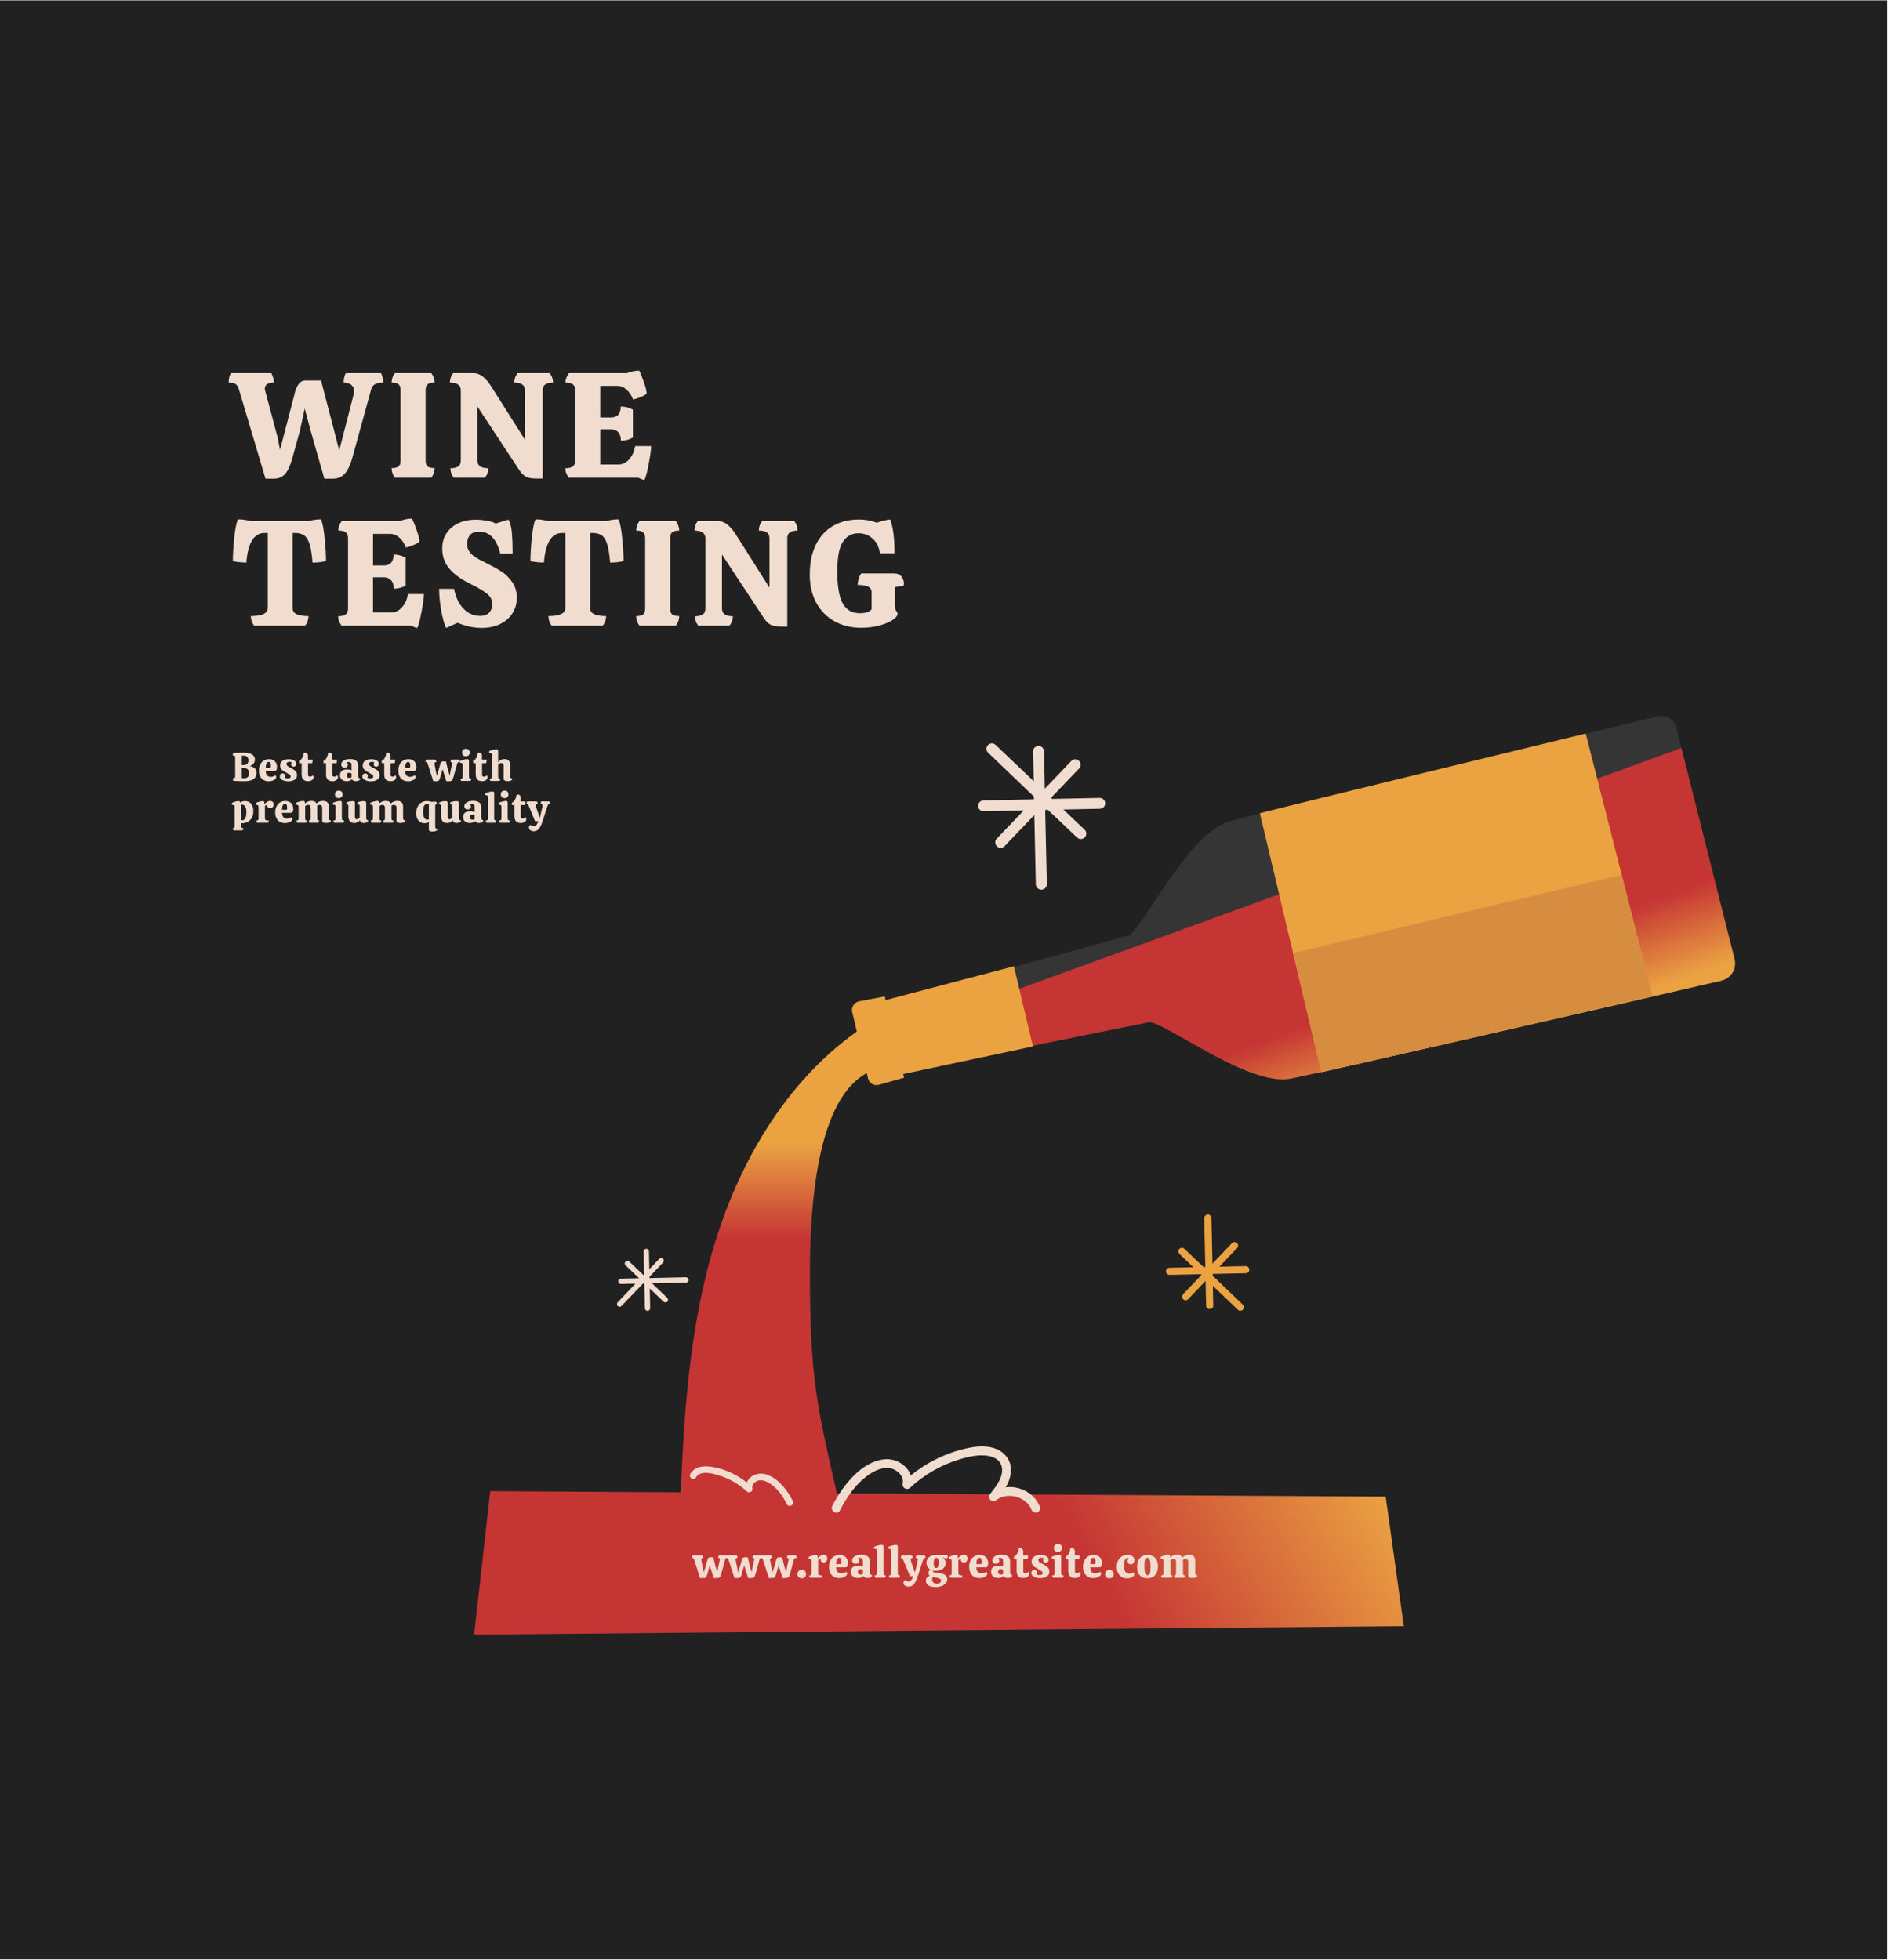 <svg xmlns="http://www.w3.org/2000/svg" xmlns:xlink="http://www.w3.org/1999/xlink" width="1387.5" viewBox="0 0 1387.5 1440" height="1440" version="1.0"><defs><g id="q"><path d="M 109.734 -76.828 C 110.836 -74.922 111.391 -72.609 111.391 -69.891 C 108.816 -69.891 106.812 -69.504 105.375 -68.734 C 103.945 -67.961 102.977 -66.625 102.469 -64.719 L 88.594 -14.312 C 87.133 -9.102 85.285 -5.285 83.047 -2.859 C 80.805 -0.441 77.891 0.766 74.297 0.766 L 68.125 0.766 L 58 -34.672 L 53.703 -50.844 L 50.188 -34.562 L 44.578 -14.312 C 43.109 -8.957 41.344 -5.102 39.281 -2.75 C 37.227 -0.406 34.406 0.766 30.812 0.766 L 24.875 0.766 L 5.391 -64.719 C 4.805 -66.695 4 -68.051 2.969 -68.781 C 1.945 -69.52 0.223 -69.891 -2.203 -69.891 C -2.203 -72.68 -1.648 -74.992 -0.547 -76.828 L 29.172 -76.828 C 30.41 -74.328 31.031 -72.016 31.031 -69.891 C 28.469 -69.891 26.707 -69.445 25.75 -68.562 C 24.801 -67.688 24.328 -66.516 24.328 -65.047 L 33.797 -29.5 L 35.547 -20.469 L 46 -60.641 C 46.594 -63.723 47.566 -66.289 48.922 -68.344 C 50.273 -70.406 52.02 -71.438 54.156 -71.438 L 65.703 -71.438 L 76.609 -29.5 L 79.031 -20.031 L 81.562 -29.719 L 89.703 -61.422 C 89.922 -62.223 90.031 -62.953 90.031 -63.609 C 90.031 -65.523 89.332 -67.051 87.938 -68.188 C 86.539 -69.32 84.672 -69.891 82.328 -69.891 C 82.328 -72.68 82.844 -74.992 83.875 -76.828 Z M 109.734 -76.828"/></g><g id="r"><path d="M 5.609 0 C 4.879 -0.883 4.289 -1.945 3.844 -3.188 C 3.406 -4.438 3.188 -5.723 3.188 -7.047 C 5.613 -7.047 7.32 -7.445 8.312 -8.25 C 9.301 -9.062 9.797 -10.492 9.797 -12.547 L 9.797 -64.281 C 9.797 -66.332 9.301 -67.781 8.312 -68.625 C 7.32 -69.469 5.613 -69.891 3.188 -69.891 C 3.188 -71.141 3.406 -72.383 3.844 -73.625 C 4.289 -74.875 4.879 -75.941 5.609 -76.828 L 32.359 -76.828 C 33.086 -75.941 33.672 -74.875 34.109 -73.625 C 34.555 -72.383 34.781 -71.141 34.781 -69.891 C 32.352 -69.891 30.645 -69.469 29.656 -68.625 C 28.664 -67.781 28.172 -66.332 28.172 -64.281 L 28.172 -12.547 C 28.172 -10.492 28.664 -9.062 29.656 -8.25 C 30.645 -7.445 32.352 -7.047 34.781 -7.047 C 34.781 -5.723 34.555 -4.438 34.109 -3.188 C 33.672 -1.945 33.086 -0.883 32.359 0 Z M 5.609 0"/></g><g id="s"><path d="M 23.109 -12.547 C 23.109 -8.805 25.785 -6.938 31.141 -6.938 C 31.141 -4.363 30.297 -2.051 28.609 0 L 5.719 0 C 4.102 -1.977 3.297 -4.289 3.297 -6.938 C 5.867 -6.938 7.773 -7.375 9.016 -8.25 C 10.266 -9.133 10.891 -10.566 10.891 -12.547 L 10.891 -64.281 C 10.891 -68.02 8.211 -69.891 2.859 -69.891 C 2.859 -71.141 3.078 -72.383 3.516 -73.625 C 3.961 -74.875 4.551 -75.941 5.281 -76.828 L 20.578 -76.828 C 22.711 -76.828 24.844 -76 26.969 -74.344 C 29.094 -72.695 31.109 -70.406 33.016 -67.469 L 58 -27.953 L 58 -64.281 C 58 -66.258 57.336 -67.688 56.016 -68.562 C 54.703 -69.445 52.758 -69.891 50.188 -69.891 C 50.188 -71.211 50.406 -72.477 50.844 -73.688 C 51.289 -74.895 51.914 -75.941 52.719 -76.828 L 76.156 -76.828 C 76.969 -75.941 77.594 -74.875 78.031 -73.625 C 78.469 -72.383 78.688 -71.141 78.688 -69.891 C 76.195 -69.891 74.305 -69.445 73.016 -68.562 C 71.734 -67.688 71.094 -66.258 71.094 -64.281 L 71.094 0.656 L 66.703 0.656 C 63.109 0.656 60.461 0.195 58.766 -0.719 C 57.078 -1.633 55.469 -3.227 53.938 -5.5 L 23.109 -52.281 Z M 23.109 -12.547"/></g><g id="t"><path d="M 65.922 -23.219 C 65.922 -20.801 65.332 -16.488 64.156 -10.281 C 62.988 -4.082 61.926 -0.066 60.969 1.766 C 59.801 1.473 58.266 0.883 56.359 0 L 5.391 0 C 3.703 -2.195 2.859 -4.508 2.859 -6.938 C 5.359 -6.938 7.191 -7.375 8.359 -8.25 C 9.535 -9.133 10.125 -10.602 10.125 -12.656 L 10.125 -64.281 C 10.125 -66.258 9.555 -67.688 8.422 -68.562 C 7.285 -69.445 5.469 -69.891 2.969 -69.891 C 2.969 -72.305 3.812 -74.617 5.5 -76.828 L 48.203 -76.828 C 49.453 -77.41 50.898 -77.863 52.547 -78.188 C 54.203 -78.52 55.727 -78.688 57.125 -78.688 C 58.219 -76.562 59.406 -73.629 60.688 -69.891 C 61.977 -66.148 62.625 -63.438 62.625 -61.75 C 61.75 -60.938 60.242 -60.086 58.109 -59.203 C 55.984 -58.328 54.148 -57.742 52.609 -57.453 C 51.648 -60.172 50.145 -62.52 48.094 -64.5 C 46.039 -66.477 43.656 -67.469 40.938 -67.469 L 28.5 -67.469 L 28.5 -44.25 L 36.438 -44.25 C 41.195 -44.25 43.578 -46.926 43.578 -52.281 C 46.879 -52.281 49.852 -51.508 52.5 -49.969 L 52.5 -29.5 C 51.32 -28.758 49.961 -28.188 48.422 -27.781 C 46.879 -27.383 45.301 -27.188 43.688 -27.188 C 43.688 -29.977 43.023 -32.066 41.703 -33.453 C 40.391 -34.848 38.672 -35.547 36.547 -35.547 L 28.5 -35.547 L 28.5 -9.688 L 41.828 -9.688 C 44.91 -9.688 47.586 -10.988 49.859 -13.594 C 52.129 -16.195 53.562 -19.406 54.156 -23.219 Z M 65.922 -23.219"/></g><g id="u"><path d="M 65.594 -78.141 C 66.77 -75.578 67.688 -70.922 68.344 -64.172 C 69.008 -57.422 69.344 -51.879 69.344 -47.547 C 68.383 -47.18 66.895 -46.891 64.875 -46.672 C 62.863 -46.453 61.051 -46.344 59.438 -46.344 C 58.988 -52.207 58.27 -56.719 57.281 -59.875 C 56.289 -63.031 54.953 -65.191 53.266 -66.359 C 51.578 -67.535 49.379 -68.125 46.672 -68.125 L 44.797 -68.125 L 44.797 -12.984 C 44.797 -10.93 45.75 -9.426 47.656 -8.469 C 49.562 -7.52 52.5 -7.047 56.469 -7.047 C 56.469 -5.723 56.242 -4.438 55.797 -3.188 C 55.359 -1.945 54.738 -0.883 53.938 0 L 16.516 0 C 15.773 -0.883 15.188 -1.945 14.75 -3.188 C 14.312 -4.438 14.094 -5.723 14.094 -7.047 C 22.383 -7.047 26.531 -9.023 26.531 -12.984 L 26.531 -68.125 L 24.109 -68.125 C 16.398 -68.125 11.957 -60.863 10.781 -46.344 C 5.645 -46.562 2.344 -46.961 0.875 -47.547 C 0.875 -51.879 1.203 -57.422 1.859 -64.172 C 2.523 -70.922 3.445 -75.578 4.625 -78.141 C 8 -78.141 11.004 -77.703 13.641 -76.828 L 56.578 -76.828 C 59.359 -77.703 62.363 -78.141 65.594 -78.141 Z M 65.594 -78.141"/></g><g id="v"><path d="M 15.188 -27.078 C 16.363 -20.91 18.676 -16.047 22.125 -12.484 C 25.57 -8.93 29.645 -7.156 34.344 -7.156 C 37.426 -7.156 39.695 -8.035 41.156 -9.797 C 42.625 -11.555 43.359 -13.5 43.359 -15.625 C 43.359 -18.781 41.984 -21.441 39.234 -23.609 C 36.484 -25.773 32.539 -28.102 27.406 -30.594 C 20.508 -33.969 15.301 -37.707 11.781 -41.812 C 8.258 -45.926 6.5 -50.922 6.5 -56.797 C 6.5 -61.117 7.578 -64.875 9.734 -68.062 C 11.898 -71.258 14.852 -73.703 18.594 -75.391 C 22.344 -77.078 26.523 -77.922 31.141 -77.922 C 33.566 -77.922 36.191 -77.68 39.016 -77.203 C 41.836 -76.734 44.094 -76.02 45.781 -75.062 L 55.141 -77.922 C 56.461 -75.648 57.305 -72.516 57.672 -68.516 C 58.035 -64.516 58.219 -59.91 58.219 -54.703 L 58.219 -53.047 L 49.094 -53.047 C 46.445 -63.766 41.27 -69.125 33.562 -69.125 C 30.633 -69.125 28.438 -68.297 26.969 -66.641 C 25.5 -64.992 24.766 -62.812 24.766 -60.094 C 24.766 -57.895 25.348 -55.988 26.516 -54.375 C 27.691 -52.758 29.176 -51.379 30.969 -50.234 C 32.77 -49.098 35.176 -47.801 38.188 -46.344 C 42.812 -44.062 46.68 -41.93 49.797 -39.953 C 52.922 -37.973 55.617 -35.348 57.891 -32.078 C 60.172 -28.816 61.312 -24.945 61.312 -20.469 C 61.312 -16.363 60.281 -12.641 58.219 -9.297 C 56.164 -5.961 53.176 -3.301 49.25 -1.312 C 45.32 0.664 40.754 1.656 35.547 1.656 C 29.609 1.656 23.703 0.406 17.828 -2.094 L 9.359 1.656 C 7.961 -1.133 6.75 -5.484 5.719 -11.391 C 4.695 -17.297 4.188 -22.523 4.188 -27.078 Z M 15.188 -27.078"/></g><g id="w"><path d="M 40.719 1.547 C 33.02 1.547 26.305 -0.102 20.578 -3.406 C 14.859 -6.707 10.457 -11.289 7.375 -17.156 C 4.289 -23.031 2.75 -29.75 2.75 -37.312 C 2.75 -46.113 4.27 -53.562 7.312 -59.656 C 10.363 -65.75 14.602 -70.332 20.031 -73.406 C 25.457 -76.488 31.734 -78.031 38.859 -78.031 C 43.473 -78.031 47.91 -77.223 52.172 -75.609 C 53.273 -76.129 54.867 -76.645 56.953 -77.156 C 59.047 -77.664 60.68 -77.957 61.859 -78.031 C 63.984 -72.602 65.047 -64.312 65.047 -53.156 L 54.375 -53.156 C 53.633 -57.852 51.816 -61.484 48.922 -64.047 C 46.023 -66.617 42.555 -67.906 38.516 -67.906 C 33.672 -67.906 29.875 -65.832 27.125 -61.688 C 24.375 -57.539 23 -50.367 23 -40.172 C 23 -28.867 24.352 -20.867 27.062 -16.172 C 29.781 -11.484 33.93 -9.141 39.516 -9.141 C 41.566 -9.141 43.289 -9.359 44.688 -9.797 C 46.082 -10.234 47.254 -10.969 48.203 -12 L 48.203 -24.547 C 48.203 -26.453 47.375 -27.828 45.719 -28.672 C 44.07 -29.516 41.488 -29.938 37.969 -29.938 C 37.969 -31.258 38.223 -32.801 38.734 -34.562 C 39.254 -36.32 39.879 -37.602 40.609 -38.406 L 64.391 -38.406 C 67.242 -38.406 69.223 -37.562 70.328 -35.875 C 71.43 -34.188 71.984 -32.57 71.984 -31.031 C 71.984 -30.301 71.801 -29.645 71.438 -29.062 C 68.789 -29.062 66.734 -28.766 65.266 -28.172 L 65.266 -15.516 C 65.266 -13.172 65.672 -11.52 66.484 -10.562 C 66.992 -10.051 67.25 -9.391 67.25 -8.578 C 67.25 -7.266 66.035 -5.801 63.609 -4.188 C 61.191 -2.57 57.945 -1.211 53.875 -0.109 C 49.801 0.992 45.414 1.547 40.719 1.547 Z M 40.719 1.547"/></g><g id="x"><path d="M 24.938 -16.453 C 25.352 -16.055 25.562 -15.438 25.562 -14.594 C 24.957 -14.594 24.492 -14.488 24.172 -14.281 C 23.859 -14.07 23.629 -13.703 23.484 -13.172 L 20.734 -3.156 C 20.484 -2.27 20.254 -1.598 20.047 -1.141 C 19.836 -0.691 19.547 -0.352 19.172 -0.125 C 18.805 0.102 18.289 0.219 17.625 0.219 L 15.188 0.219 L 12.266 -9.078 L 10.594 -3.094 C 10.281 -1.957 9.973 -1.156 9.672 -0.688 C 9.379 -0.227 8.91 0.062 8.266 0.188 L 8.266 0.219 L 5.109 0.219 L 0.906 -12.984 C 0.695 -13.578 0.473 -13.992 0.234 -14.234 C -0.004 -14.473 -0.383 -14.594 -0.906 -14.594 C -0.906 -15.395 -0.688 -16.016 -0.25 -16.453 L 6.719 -16.453 C 6.945 -16.223 7.125 -15.938 7.25 -15.594 C 7.375 -15.258 7.438 -14.926 7.438 -14.594 C 7 -14.594 6.645 -14.473 6.375 -14.234 C 6.113 -13.992 5.984 -13.648 5.984 -13.203 C 5.984 -13.117 6 -13.008 6.031 -12.875 C 6.062 -12.738 6.086 -12.629 6.109 -12.547 L 6.906 -8.328 L 7.844 -3.969 L 9.203 -8.328 L 10.094 -11.562 C 10.406 -12.781 10.719 -13.66 11.031 -14.203 C 11.344 -14.754 11.828 -15.031 12.484 -15.031 L 14.875 -15 L 16.484 -8.359 L 17.844 -4.094 L 18.531 -8.359 L 19.547 -12.734 C 19.629 -13.047 19.672 -13.328 19.672 -13.578 C 19.672 -13.941 19.566 -14.203 19.359 -14.359 C 19.16 -14.516 18.852 -14.594 18.438 -14.594 C 18.438 -15.438 18.633 -16.055 19.031 -16.453 Z M 24.938 -16.453"/></g><g id="y"><path d="M 7.156 -2.672 C 7.156 -1.754 6.863 -1.008 6.281 -0.438 C 5.707 0.125 4.957 0.406 4.031 0.406 C 3.082 0.406 2.316 0.125 1.734 -0.438 C 1.16 -1.008 0.875 -1.754 0.875 -2.672 C 0.875 -3.598 1.16 -4.336 1.734 -4.891 C 2.316 -5.453 3.082 -5.734 4.031 -5.734 C 4.957 -5.734 5.707 -5.453 6.281 -4.891 C 6.863 -4.336 7.156 -3.598 7.156 -2.672 Z M 7.156 -2.672"/></g><g id="z"><path d="M 11.406 -16.828 C 12.332 -16.828 13.008 -16.586 13.438 -16.109 C 13.875 -15.641 14.094 -14.988 14.094 -14.156 C 14.094 -13.27 13.859 -12.547 13.391 -11.984 C 12.93 -11.43 12.312 -11.156 11.531 -11.156 C 10.844 -11.156 10.285 -11.348 9.859 -11.734 C 9.441 -12.129 9.234 -12.598 9.234 -13.141 C 9.234 -13.473 9.266 -13.727 9.328 -13.906 C 8.578 -13.727 7.945 -13.41 7.438 -12.953 L 7.438 -3.656 C 7.438 -3.133 7.508 -2.738 7.656 -2.469 C 7.801 -2.207 8.082 -2.008 8.5 -1.875 C 8.926 -1.738 9.562 -1.672 10.406 -1.672 C 10.406 -1.297 10.363 -0.977 10.281 -0.719 C 10.195 -0.469 10.047 -0.227 9.828 0 L 1.547 0 C 1.078 -0.477 0.844 -1.035 0.844 -1.672 C 1.438 -1.672 1.863 -1.801 2.125 -2.062 C 2.383 -2.32 2.516 -2.758 2.516 -3.375 L 2.516 -12.328 C 2.516 -12.891 2.363 -13.281 2.062 -13.5 C 1.758 -13.727 1.227 -13.844 0.469 -13.844 L 0.469 -15.25 C 1.145 -15.633 2.047 -15.977 3.172 -16.281 C 4.297 -16.582 5.172 -16.734 5.797 -16.734 C 6.285 -16.734 6.633 -16.555 6.844 -16.203 C 7.051 -15.848 7.156 -15.145 7.156 -14.094 C 7.531 -14.801 8.117 -15.43 8.922 -15.984 C 9.723 -16.547 10.551 -16.828 11.406 -16.828 Z M 11.406 -16.828"/></g><g id="A"><path d="M 9.922 -3.156 C 11.211 -3.156 12.422 -3.57 13.547 -4.406 C 13.703 -4.238 13.844 -3.988 13.969 -3.656 C 14.094 -3.32 14.156 -3.031 14.156 -2.781 C 14.156 -2.414 13.906 -1.988 13.406 -1.5 C 12.914 -1.02 12.227 -0.602 11.344 -0.25 C 10.469 0.102 9.484 0.281 8.391 0.281 C 6.867 0.281 5.535 -0.047 4.391 -0.703 C 3.242 -1.367 2.359 -2.332 1.734 -3.594 C 1.117 -4.852 0.812 -6.344 0.812 -8.062 C 0.812 -9.812 1.145 -11.348 1.812 -12.672 C 2.477 -13.992 3.398 -15.008 4.578 -15.719 C 5.766 -16.438 7.098 -16.797 8.578 -16.797 C 10.461 -16.797 11.961 -16.25 13.078 -15.156 C 14.191 -14.062 14.75 -12.539 14.75 -10.594 C 14.75 -9.688 14.602 -8.969 14.312 -8.438 C 14.02 -7.914 13.504 -7.656 12.766 -7.656 L 6.078 -7.656 C 6.203 -4.656 7.484 -3.156 9.922 -3.156 Z M 8.391 -14.656 C 7.754 -14.656 7.219 -14.297 6.781 -13.578 C 6.352 -12.867 6.117 -11.68 6.078 -10.016 L 9.203 -10.016 C 9.535 -10.016 9.754 -10.125 9.859 -10.344 C 9.961 -10.57 10.016 -10.926 10.016 -11.406 C 10.016 -12.625 9.867 -13.469 9.578 -13.938 C 9.285 -14.414 8.891 -14.656 8.391 -14.656 Z M 8.391 -14.656"/></g><g id="B"><path d="M 0.688 -4.375 C 0.688 -5.75 1.141 -6.836 2.047 -7.641 C 2.953 -8.453 4.297 -8.859 6.078 -8.859 C 6.691 -8.859 7.32 -8.797 7.969 -8.672 C 8.625 -8.547 9.16 -8.383 9.578 -8.188 L 9.578 -12.297 C 9.578 -13.129 9.367 -13.723 8.953 -14.078 C 8.535 -14.441 7.977 -14.625 7.281 -14.625 C 6.602 -14.625 6.047 -14.457 5.609 -14.125 C 6.004 -14 6.297 -13.785 6.484 -13.484 C 6.68 -13.191 6.781 -12.859 6.781 -12.484 C 6.781 -11.828 6.539 -11.289 6.062 -10.875 C 5.594 -10.457 5 -10.25 4.281 -10.25 C 3.488 -10.25 2.852 -10.477 2.375 -10.938 C 1.906 -11.395 1.672 -11.984 1.672 -12.703 C 1.672 -13.422 1.914 -14.098 2.406 -14.734 C 2.906 -15.379 3.664 -15.898 4.688 -16.297 C 5.719 -16.691 6.984 -16.891 8.484 -16.891 C 10.535 -16.891 12.086 -16.469 13.141 -15.625 C 14.191 -14.789 14.719 -13.566 14.719 -11.953 L 14.719 -3.75 C 14.719 -2.758 15.191 -2.16 16.141 -1.953 L 16.141 -0.953 C 15.867 -0.586 15.422 -0.301 14.797 -0.094 C 14.18 0.113 13.555 0.219 12.922 0.219 C 11.516 0.219 10.523 -0.266 9.953 -1.234 C 9.473 -0.828 8.891 -0.484 8.203 -0.203 C 7.523 0.078 6.754 0.219 5.891 0.219 C 4.336 0.219 3.082 -0.207 2.125 -1.062 C 1.164 -1.926 0.688 -3.031 0.688 -4.375 Z M 9.578 -5.797 C 9.348 -5.941 9.07 -6.066 8.75 -6.172 C 8.426 -6.273 8.125 -6.328 7.844 -6.328 C 7.258 -6.328 6.781 -6.145 6.406 -5.781 C 6.039 -5.414 5.859 -4.895 5.859 -4.219 C 5.859 -3.656 6.039 -3.191 6.406 -2.828 C 6.781 -2.473 7.281 -2.297 7.906 -2.297 C 8.207 -2.297 8.508 -2.344 8.812 -2.438 C 9.113 -2.531 9.367 -2.645 9.578 -2.781 Z M 9.578 -5.797"/></g><g id="C"><path d="M 2.609 -19.828 C 2.609 -20.348 2.457 -20.734 2.156 -20.984 C 1.852 -21.242 1.301 -21.375 0.5 -21.375 L 0.5 -22.625 C 1.238 -23.031 2.176 -23.379 3.312 -23.672 C 4.445 -23.961 5.367 -24.109 6.078 -24.109 C 6.566 -24.109 6.914 -24.004 7.125 -23.797 C 7.332 -23.586 7.438 -23.227 7.438 -22.719 L 7.438 -3.375 C 7.438 -2.738 7.562 -2.297 7.812 -2.047 C 8.07 -1.797 8.516 -1.672 9.141 -1.672 C 9.141 -1.098 8.891 -0.539 8.391 0 L 1.609 0 C 1.141 -0.52 0.906 -1.078 0.906 -1.672 C 1.5 -1.672 1.93 -1.801 2.203 -2.062 C 2.473 -2.32 2.609 -2.758 2.609 -3.375 Z M 2.609 -19.828"/></g><g id="D"><path d="M 16.734 -16.453 C 17.141 -16.016 17.344 -15.383 17.344 -14.562 C 16.852 -14.562 16.461 -14.438 16.172 -14.188 C 15.879 -13.938 15.645 -13.523 15.469 -12.953 L 11.922 -1.953 C 10.992 1.066 10.004 3.234 8.953 4.547 C 7.898 5.867 6.578 6.531 4.984 6.531 C 3.742 6.531 2.789 6.27 2.125 5.75 C 1.469 5.238 1.141 4.594 1.141 3.812 C 1.141 3.312 1.258 2.863 1.5 2.469 C 1.738 2.082 2.047 1.805 2.422 1.641 C 2.973 2.305 3.797 2.641 4.891 2.641 C 5.555 2.641 6.207 2.316 6.844 1.672 C 7.488 1.035 8.016 0.098 8.422 -1.141 L 5.891 -1.141 L 1.109 -12.734 C 1.066 -12.859 0.961 -13.113 0.797 -13.5 C 0.641 -13.895 0.438 -14.172 0.188 -14.328 C -0.062 -14.484 -0.383 -14.562 -0.781 -14.562 C -0.781 -15.363 -0.562 -15.992 -0.125 -16.453 L 7.188 -16.453 C 7.688 -15.91 7.938 -15.281 7.938 -14.562 C 6.977 -14.562 6.5 -14.086 6.5 -13.141 C 6.5 -12.766 6.551 -12.422 6.656 -12.109 L 9.547 -3.719 L 11.594 -12.516 C 11.656 -12.805 11.688 -13.055 11.688 -13.266 C 11.688 -14.129 11.176 -14.562 10.156 -14.562 C 10.156 -15.406 10.352 -16.035 10.75 -16.453 Z M 16.734 -16.453"/></g><g id="E"><path d="M 8.359 -3.688 C 11.023 -3.5 13.016 -3.016 14.328 -2.234 C 15.641 -1.461 16.297 -0.328 16.297 1.172 C 16.297 2.223 15.898 3.188 15.109 4.062 C 14.328 4.945 13.289 5.641 12 6.141 C 10.707 6.648 9.332 6.906 7.875 6.906 C 5.414 6.906 3.578 6.469 2.359 5.594 C 1.141 4.719 0.531 3.547 0.531 2.078 C 0.531 1.305 0.781 0.609 1.281 -0.016 C 1.789 -0.641 2.52 -1.109 3.469 -1.422 C 3.051 -1.711 2.773 -2.051 2.641 -2.438 C 2.516 -2.832 2.453 -3.32 2.453 -3.906 C 2.453 -4.281 2.594 -4.656 2.875 -5.031 C 3.164 -5.414 3.57 -5.703 4.094 -5.891 C 3.125 -6.398 2.363 -7.109 1.812 -8.016 C 1.258 -8.93 0.984 -9.914 0.984 -10.969 C 0.984 -12.039 1.25 -13.004 1.781 -13.859 C 2.312 -14.723 3.086 -15.406 4.109 -15.906 C 5.129 -16.414 6.375 -16.672 7.844 -16.672 L 7.875 -16.672 C 8.613 -16.672 9.254 -16.617 9.797 -16.516 C 11.734 -16.516 13.066 -16.539 13.797 -16.594 C 14.535 -16.645 15.242 -16.723 15.922 -16.828 C 16.129 -16.828 16.289 -16.688 16.406 -16.406 C 16.52 -16.125 16.578 -15.828 16.578 -15.516 C 16.578 -14.586 16.176 -14.125 15.375 -14.125 C 15.188 -14.125 14.617 -14.312 13.672 -14.688 C 13.504 -14.77 13.254 -14.875 12.922 -15 C 13.598 -14.438 14.125 -13.797 14.5 -13.078 C 14.875 -12.367 15.062 -11.688 15.062 -11.031 C 15.062 -9.113 14.406 -7.641 13.094 -6.609 C 11.781 -5.586 9.945 -5.078 7.594 -5.078 C 7.008 -5.078 6.359 -5.148 5.641 -5.297 L 5.641 -5.203 C 5.641 -4.711 5.832 -4.359 6.219 -4.141 C 6.613 -3.922 7.328 -3.77 8.359 -3.688 Z M 8.125 -14.625 C 7.457 -14.625 6.984 -14.281 6.703 -13.594 C 6.43 -12.914 6.297 -11.926 6.297 -10.625 C 6.297 -8.289 6.906 -7.125 8.125 -7.125 C 8.781 -7.125 9.254 -7.473 9.547 -8.172 C 9.836 -8.879 9.984 -9.957 9.984 -11.406 C 9.984 -12.539 9.828 -13.359 9.516 -13.859 C 9.203 -14.367 8.738 -14.625 8.125 -14.625 Z M 8.891 4.375 C 9.836 4.375 10.539 4.145 11 3.688 C 11.457 3.227 11.688 2.66 11.688 1.984 C 11.688 1.359 11.305 0.895 10.547 0.594 C 9.797 0.301 8.613 0.02 7 -0.25 L 5.609 -0.531 C 5.336 -0.07 5.203 0.523 5.203 1.266 C 5.203 2.223 5.488 2.977 6.062 3.531 C 6.645 4.094 7.586 4.375 8.891 4.375 Z M 8.891 4.375"/></g><g id="F"><path d="M 7.156 -13.672 L 7.156 -4.922 C 7.156 -4.305 7.281 -3.879 7.531 -3.641 C 7.781 -3.398 8.129 -3.281 8.578 -3.281 C 8.973 -3.281 9.383 -3.383 9.812 -3.594 C 10.25 -3.801 10.594 -4.062 10.844 -4.375 C 11.051 -4.207 11.203 -3.957 11.297 -3.625 C 11.391 -3.289 11.438 -2.992 11.438 -2.734 C 11.438 -2.254 11.27 -1.785 10.938 -1.328 C 10.602 -0.879 10.102 -0.508 9.438 -0.219 C 8.781 0.07 7.988 0.219 7.062 0.219 C 5.613 0.219 4.453 -0.191 3.578 -1.016 C 2.703 -1.848 2.266 -3.223 2.266 -5.141 L 2.266 -13.672 L 0.312 -13.672 L 0.312 -15.547 C 0.844 -15.629 1.363 -15.973 1.875 -16.578 C 2.383 -17.191 2.816 -17.957 3.172 -18.875 C 3.535 -19.801 3.77 -20.719 3.875 -21.625 C 4.25 -21.688 4.586 -21.719 4.891 -21.719 C 5.641 -21.719 6.191 -21.504 6.547 -21.078 C 6.91 -20.66 7.094 -20.191 7.094 -19.672 L 7.094 -16.422 L 10.688 -16.422 C 10.688 -15.805 10.656 -15.273 10.594 -14.828 C 10.531 -14.379 10.395 -13.992 10.188 -13.672 Z M 7.156 -13.672"/></g><g id="G"><path d="M 7.156 0.312 C 6.145 0.312 5.141 0.16 4.141 -0.141 C 3.141 -0.441 2.316 -0.867 1.672 -1.422 C 1.035 -1.984 0.719 -2.645 0.719 -3.406 C 0.719 -4.133 0.922 -4.719 1.328 -5.156 C 1.742 -5.602 2.27 -5.828 2.906 -5.828 C 3.488 -5.828 3.977 -5.641 4.375 -5.266 C 4.781 -4.891 4.984 -4.406 4.984 -3.812 C 4.984 -3.539 4.945 -3.305 4.875 -3.109 C 4.801 -2.91 4.676 -2.703 4.5 -2.484 C 4.656 -2.316 4.961 -2.188 5.422 -2.094 C 5.879 -2 6.363 -1.953 6.875 -1.953 C 7.582 -1.953 8.133 -2.082 8.531 -2.344 C 8.938 -2.602 9.141 -2.938 9.141 -3.344 C 9.141 -3.906 8.879 -4.383 8.359 -4.781 C 7.848 -5.188 7.023 -5.691 5.891 -6.297 C 4.734 -6.91 3.852 -7.414 3.25 -7.812 C 2.656 -8.219 2.125 -8.766 1.656 -9.453 C 1.188 -10.148 0.953 -11.004 0.953 -12.016 C 0.953 -13.422 1.531 -14.555 2.688 -15.422 C 3.852 -16.297 5.457 -16.734 7.5 -16.734 C 9.5 -16.734 10.988 -16.375 11.969 -15.656 C 12.957 -14.945 13.453 -14.098 13.453 -13.109 C 13.453 -12.484 13.25 -11.973 12.844 -11.578 C 12.438 -11.191 11.945 -11 11.375 -11 C 10.832 -11 10.367 -11.156 9.984 -11.469 C 9.609 -11.789 9.422 -12.211 9.422 -12.734 C 9.422 -13.004 9.461 -13.273 9.547 -13.547 C 9.629 -13.828 9.742 -14.062 9.891 -14.25 C 9.473 -14.582 8.852 -14.75 8.031 -14.75 C 7.363 -14.75 6.844 -14.594 6.469 -14.281 C 6.102 -13.969 5.922 -13.578 5.922 -13.109 C 5.922 -12.461 6.176 -11.93 6.688 -11.516 C 7.207 -11.109 8.035 -10.613 9.172 -10.031 C 10.242 -9.477 11.086 -8.992 11.703 -8.578 C 12.328 -8.172 12.863 -7.625 13.312 -6.938 C 13.77 -6.258 14 -5.426 14 -4.438 C 14 -2.82 13.344 -1.625 12.031 -0.844 C 10.719 -0.07 9.094 0.312 7.156 0.312 Z M 7.156 0.312"/></g><g id="H"><path d="M 7.938 -21.906 C 7.938 -21.02 7.66 -20.312 7.109 -19.781 C 6.566 -19.258 5.836 -19 4.922 -19 C 4.035 -19 3.328 -19.258 2.797 -19.781 C 2.273 -20.312 2.016 -21.02 2.016 -21.906 C 2.016 -22.77 2.285 -23.469 2.828 -24 C 3.379 -24.539 4.098 -24.812 4.984 -24.812 C 5.879 -24.812 6.594 -24.539 7.125 -24 C 7.664 -23.469 7.938 -22.77 7.938 -21.906 Z M 7.344 -3.344 C 7.344 -2.75 7.488 -2.32 7.781 -2.062 C 8.082 -1.801 8.547 -1.672 9.172 -1.672 C 9.172 -1.035 8.93 -0.477 8.453 0 L 1.453 0 C 0.984 -0.477 0.75 -1.035 0.75 -1.672 C 1.363 -1.672 1.812 -1.801 2.094 -2.062 C 2.375 -2.32 2.516 -2.758 2.516 -3.375 L 2.516 -12.359 C 2.516 -12.941 2.375 -13.352 2.094 -13.594 C 1.812 -13.844 1.27 -13.969 0.469 -13.969 L 0.469 -15.344 C 0.957 -15.645 1.797 -15.969 2.984 -16.312 C 4.172 -16.656 5.18 -16.828 6.016 -16.828 C 6.484 -16.828 6.82 -16.719 7.031 -16.5 C 7.238 -16.281 7.344 -15.914 7.344 -15.406 Z M 7.344 -3.344"/></g><g id="I"><path d="M 13.078 -3.938 C 13.242 -3.75 13.383 -3.5 13.5 -3.188 C 13.613 -2.883 13.672 -2.617 13.672 -2.391 C 13.672 -1.93 13.43 -1.484 12.953 -1.047 C 12.473 -0.617 11.836 -0.258 11.047 0.031 C 10.254 0.32 9.391 0.469 8.453 0.469 C 6.953 0.469 5.625 0.129 4.469 -0.547 C 3.312 -1.234 2.41 -2.219 1.766 -3.5 C 1.129 -4.781 0.812 -6.301 0.812 -8.062 C 0.812 -9.852 1.156 -11.41 1.844 -12.734 C 2.531 -14.055 3.488 -15.066 4.719 -15.766 C 5.945 -16.473 7.328 -16.828 8.859 -16.828 C 10.391 -16.828 11.582 -16.457 12.438 -15.719 C 13.289 -14.988 13.719 -14.055 13.719 -12.922 C 13.719 -11.953 13.469 -11.191 12.969 -10.641 C 12.477 -10.098 11.844 -9.828 11.062 -9.828 C 10.414 -9.828 9.875 -10.062 9.438 -10.531 C 9.008 -11.008 8.797 -11.586 8.797 -12.266 C 8.797 -12.723 8.879 -13.102 9.047 -13.406 C 9.211 -13.719 9.441 -14 9.734 -14.25 C 9.398 -14.438 9.098 -14.531 8.828 -14.531 C 8.129 -14.531 7.508 -14.109 6.969 -13.266 C 6.438 -12.43 6.172 -11.055 6.172 -9.141 C 6.172 -6.953 6.488 -5.375 7.125 -4.406 C 7.77 -3.445 8.711 -2.969 9.953 -2.969 C 10.523 -2.969 11.094 -3.051 11.656 -3.219 C 12.227 -3.383 12.703 -3.625 13.078 -3.938 Z M 13.078 -3.938"/></g><g id="J"><path d="M 8.297 0.406 C 6.023 0.406 4.207 -0.312 2.844 -1.75 C 1.488 -3.188 0.812 -5.238 0.812 -7.906 C 0.812 -9.801 1.133 -11.422 1.781 -12.766 C 2.426 -14.109 3.336 -15.117 4.516 -15.797 C 5.703 -16.484 7.066 -16.828 8.609 -16.828 C 10.098 -16.828 11.406 -16.5 12.531 -15.844 C 13.656 -15.195 14.531 -14.242 15.156 -12.984 C 15.789 -11.723 16.109 -10.191 16.109 -8.391 C 16.109 -6.516 15.781 -4.914 15.125 -3.594 C 14.477 -2.27 13.566 -1.27 12.391 -0.594 C 11.211 0.07 9.848 0.406 8.297 0.406 Z M 8.547 -1.828 C 9.273 -1.828 9.812 -2.238 10.156 -3.062 C 10.508 -3.895 10.688 -5.426 10.688 -7.656 C 10.688 -9.531 10.594 -10.973 10.406 -11.984 C 10.219 -13.004 9.957 -13.695 9.625 -14.062 C 9.301 -14.438 8.879 -14.625 8.359 -14.625 C 7.641 -14.625 7.098 -14.207 6.734 -13.375 C 6.379 -12.551 6.203 -11.004 6.203 -8.734 C 6.203 -6.879 6.289 -5.445 6.469 -4.438 C 6.656 -3.438 6.922 -2.75 7.266 -2.375 C 7.609 -2.008 8.035 -1.828 8.547 -1.828 Z M 8.547 -1.828"/></g><g id="K"><path d="M 25.969 -3.344 C 25.969 -2.457 26.473 -1.922 27.484 -1.734 L 27.484 -0.844 C 26.703 -0.156 25.43 0.188 23.672 0.188 C 22.805 0.188 22.125 0.066 21.625 -0.172 C 21.133 -0.41 20.891 -0.828 20.891 -1.422 L 20.891 -11.75 C 20.891 -12.406 20.707 -12.91 20.344 -13.266 C 19.977 -13.629 19.5 -13.812 18.906 -13.812 C 18.156 -13.812 17.516 -13.566 16.984 -13.078 C 17.004 -12.973 17.016 -12.816 17.016 -12.609 L 17.016 -3.344 C 17.016 -2.75 17.133 -2.32 17.375 -2.062 C 17.625 -1.801 18.02 -1.672 18.562 -1.672 C 18.562 -1.055 18.312 -0.5 17.812 0 L 11.219 0 C 10.738 -0.52 10.5 -1.078 10.5 -1.672 C 11.02 -1.672 11.391 -1.801 11.609 -2.062 C 11.836 -2.32 11.953 -2.75 11.953 -3.344 L 11.953 -11.75 C 11.953 -12.383 11.766 -12.883 11.391 -13.25 C 11.023 -13.625 10.566 -13.812 10.016 -13.812 C 9.598 -13.812 9.18 -13.711 8.766 -13.516 C 8.359 -13.328 8.02 -13.066 7.75 -12.734 L 7.75 -3.344 C 7.75 -2.75 7.852 -2.32 8.062 -2.062 C 8.281 -1.801 8.648 -1.672 9.172 -1.672 C 9.172 -1.035 8.922 -0.477 8.422 0 L 1.703 0 C 1.203 -0.5 0.953 -1.055 0.953 -1.672 C 1.578 -1.672 2.023 -1.801 2.297 -2.062 C 2.566 -2.32 2.703 -2.75 2.703 -3.344 L 2.703 -12.422 C 2.703 -12.984 2.547 -13.379 2.234 -13.609 C 1.922 -13.848 1.383 -13.969 0.625 -13.969 L 0.625 -15.344 C 1.281 -15.727 2.211 -16.078 3.422 -16.391 C 4.629 -16.703 5.547 -16.859 6.172 -16.859 C 6.617 -16.859 6.973 -16.719 7.234 -16.438 C 7.492 -16.156 7.664 -15.633 7.75 -14.875 C 8.281 -15.488 8.957 -15.973 9.781 -16.328 C 10.613 -16.68 11.535 -16.859 12.547 -16.859 C 14.609 -16.859 15.953 -16.164 16.578 -14.781 C 17.109 -15.438 17.801 -15.945 18.656 -16.312 C 19.52 -16.676 20.477 -16.859 21.531 -16.859 C 23 -16.859 24.102 -16.492 24.844 -15.766 C 25.594 -15.047 25.969 -13.992 25.969 -12.609 Z M 25.969 -3.344"/></g><g id="L"><path d="M 9.172 0.234 C 8.43 0.234 7.555 0.203 6.547 0.141 C 4.242 0.047 2.535 0 1.422 0 C 0.984 -0.531 0.766 -1.148 0.766 -1.859 C 1.43 -1.859 1.898 -1.969 2.172 -2.188 C 2.453 -2.414 2.594 -2.805 2.594 -3.359 L 2.594 -17.234 C 2.594 -17.785 2.453 -18.176 2.172 -18.406 C 1.898 -18.633 1.43 -18.75 0.766 -18.75 C 0.766 -19.457 0.984 -20.078 1.422 -20.609 C 2.516 -20.609 4.211 -20.633 6.516 -20.688 C 7.547 -20.727 8.25 -20.75 8.625 -20.75 C 11.707 -20.75 13.891 -20.266 15.172 -19.297 C 16.453 -18.336 17.094 -17.172 17.094 -15.797 C 17.094 -14.648 16.801 -13.688 16.219 -12.906 C 15.633 -12.133 14.676 -11.473 13.344 -10.922 C 15.094 -10.566 16.344 -10.004 17.094 -9.234 C 17.844 -8.473 18.219 -7.32 18.219 -5.781 C 18.219 -1.77 15.203 0.234 9.172 0.234 Z M 8.359 -11.625 C 10.992 -11.625 12.312 -12.785 12.312 -15.109 C 12.312 -16.211 12.008 -17.066 11.406 -17.672 C 10.801 -18.285 9.891 -18.594 8.672 -18.594 C 8.117 -18.594 7.719 -18.555 7.469 -18.484 L 7.469 -11.688 C 7.82 -11.645 8.117 -11.625 8.359 -11.625 Z M 8.703 -1.922 C 11.461 -1.922 12.844 -3.109 12.844 -5.484 C 12.844 -6.848 12.492 -7.859 11.797 -8.516 C 11.109 -9.172 9.988 -9.5 8.438 -9.5 L 7.469 -9.469 L 7.469 -2 C 8 -1.945 8.41 -1.922 8.703 -1.922 Z M 8.703 -1.922"/></g><g id="M"><path d="M 9.438 -3.016 C 10.676 -3.016 11.828 -3.406 12.891 -4.188 C 13.055 -4.031 13.195 -3.797 13.312 -3.484 C 13.426 -3.172 13.484 -2.895 13.484 -2.656 C 13.484 -2.301 13.25 -1.891 12.781 -1.422 C 12.312 -0.961 11.656 -0.566 10.812 -0.234 C 9.977 0.098 9.039 0.266 8 0.266 C 6.539 0.266 5.266 -0.047 4.172 -0.672 C 3.078 -1.305 2.234 -2.223 1.641 -3.422 C 1.055 -4.617 0.766 -6.035 0.766 -7.672 C 0.766 -9.348 1.082 -10.816 1.719 -12.078 C 2.363 -13.336 3.242 -14.305 4.359 -14.984 C 5.484 -15.66 6.754 -16 8.172 -16 C 9.961 -16 11.391 -15.477 12.453 -14.438 C 13.516 -13.395 14.047 -11.945 14.047 -10.094 C 14.047 -9.227 13.906 -8.547 13.625 -8.047 C 13.352 -7.547 12.863 -7.297 12.156 -7.297 L 5.781 -7.297 C 5.906 -4.441 7.125 -3.016 9.438 -3.016 Z M 8 -13.969 C 7.383 -13.969 6.867 -13.625 6.453 -12.938 C 6.047 -12.258 5.82 -11.125 5.781 -9.531 L 8.766 -9.531 C 9.078 -9.531 9.281 -9.641 9.375 -9.859 C 9.477 -10.078 9.531 -10.41 9.531 -10.859 C 9.531 -12.023 9.391 -12.832 9.109 -13.281 C 8.836 -13.738 8.469 -13.969 8 -13.969 Z M 8 -13.969"/></g><g id="N"><path d="M 6.812 0.297 C 5.852 0.297 4.895 0.156 3.938 -0.125 C 2.988 -0.414 2.207 -0.828 1.594 -1.359 C 0.977 -1.891 0.672 -2.52 0.672 -3.25 C 0.672 -3.938 0.867 -4.488 1.266 -4.906 C 1.66 -5.332 2.164 -5.547 2.781 -5.547 C 3.32 -5.547 3.785 -5.367 4.172 -5.016 C 4.555 -4.66 4.75 -4.195 4.75 -3.625 C 4.75 -3.375 4.711 -3.156 4.641 -2.969 C 4.578 -2.781 4.457 -2.578 4.281 -2.359 C 4.438 -2.203 4.727 -2.078 5.156 -1.984 C 5.594 -1.898 6.055 -1.859 6.547 -1.859 C 7.223 -1.859 7.75 -1.977 8.125 -2.219 C 8.508 -2.469 8.703 -2.789 8.703 -3.188 C 8.703 -3.719 8.457 -4.176 7.969 -4.562 C 7.477 -4.945 6.691 -5.422 5.609 -5.984 C 4.504 -6.578 3.664 -7.066 3.094 -7.453 C 2.531 -7.836 2.023 -8.359 1.578 -9.016 C 1.141 -9.672 0.922 -10.484 0.922 -11.453 C 0.922 -12.785 1.469 -13.863 2.562 -14.688 C 3.664 -15.52 5.191 -15.938 7.141 -15.938 C 9.047 -15.938 10.469 -15.598 11.406 -14.922 C 12.344 -14.242 12.812 -13.43 12.812 -12.484 C 12.812 -11.891 12.617 -11.406 12.234 -11.031 C 11.848 -10.664 11.379 -10.484 10.828 -10.484 C 10.316 -10.484 9.879 -10.633 9.516 -10.938 C 9.148 -11.238 8.969 -11.633 8.969 -12.125 C 8.969 -12.383 9.004 -12.645 9.078 -12.906 C 9.16 -13.176 9.273 -13.398 9.422 -13.578 C 9.023 -13.891 8.43 -14.047 7.641 -14.047 C 7.016 -14.047 6.523 -13.895 6.172 -13.594 C 5.816 -13.301 5.641 -12.93 5.641 -12.484 C 5.641 -11.867 5.883 -11.363 6.375 -10.969 C 6.863 -10.582 7.648 -10.113 8.734 -9.562 C 9.754 -9.031 10.562 -8.566 11.156 -8.172 C 11.75 -7.773 12.258 -7.254 12.688 -6.609 C 13.125 -5.961 13.344 -5.164 13.344 -4.219 C 13.344 -2.688 12.719 -1.551 11.469 -0.812 C 10.219 -0.07 8.664 0.297 6.812 0.297 Z M 6.812 0.297"/></g><g id="O"><path d="M 6.812 -13.016 L 6.812 -4.688 C 6.812 -4.102 6.93 -3.695 7.172 -3.469 C 7.41 -3.238 7.742 -3.125 8.172 -3.125 C 8.547 -3.125 8.938 -3.223 9.344 -3.422 C 9.758 -3.617 10.086 -3.863 10.328 -4.156 C 10.523 -4 10.664 -3.766 10.75 -3.453 C 10.844 -3.141 10.891 -2.852 10.891 -2.594 C 10.891 -2.145 10.734 -1.703 10.422 -1.266 C 10.109 -0.836 9.633 -0.484 9 -0.203 C 8.375 0.066 7.617 0.203 6.734 0.203 C 5.348 0.203 4.238 -0.188 3.406 -0.969 C 2.57 -1.758 2.156 -3.07 2.156 -4.906 L 2.156 -13.016 L 0.297 -13.016 L 0.297 -14.812 C 0.805 -14.895 1.301 -15.223 1.781 -15.797 C 2.27 -16.379 2.688 -17.109 3.031 -17.984 C 3.375 -18.859 3.594 -19.734 3.688 -20.609 C 4.039 -20.66 4.363 -20.688 4.656 -20.688 C 5.363 -20.688 5.891 -20.484 6.234 -20.078 C 6.586 -19.68 6.766 -19.238 6.766 -18.75 L 6.766 -15.641 L 10.188 -15.641 C 10.188 -15.055 10.156 -14.551 10.094 -14.125 C 10.031 -13.695 9.898 -13.328 9.703 -13.016 Z M 6.812 -13.016"/></g><g id="Q"><path d="M 0.656 -4.156 C 0.656 -5.477 1.086 -6.52 1.953 -7.281 C 2.816 -8.051 4.094 -8.438 5.781 -8.438 C 6.375 -8.438 6.977 -8.379 7.594 -8.266 C 8.219 -8.148 8.727 -7.992 9.125 -7.797 L 9.125 -11.719 C 9.125 -12.5 8.926 -13.062 8.531 -13.406 C 8.133 -13.758 7.602 -13.938 6.938 -13.938 C 6.289 -13.938 5.758 -13.773 5.344 -13.453 C 5.719 -13.336 6 -13.133 6.188 -12.844 C 6.375 -12.562 6.469 -12.242 6.469 -11.891 C 6.469 -11.266 6.238 -10.754 5.781 -10.359 C 5.332 -9.961 4.766 -9.766 4.078 -9.766 C 3.328 -9.766 2.723 -9.977 2.266 -10.406 C 1.816 -10.844 1.594 -11.406 1.594 -12.094 C 1.594 -12.789 1.828 -13.441 2.297 -14.047 C 2.773 -14.66 3.5 -15.156 4.469 -15.531 C 5.445 -15.906 6.656 -16.094 8.094 -16.094 C 10.039 -16.094 11.516 -15.691 12.516 -14.891 C 13.516 -14.086 14.016 -12.922 14.016 -11.391 L 14.016 -3.578 C 14.016 -2.629 14.469 -2.055 15.375 -1.859 L 15.375 -0.922 C 15.125 -0.566 14.703 -0.289 14.109 -0.094 C 13.516 0.102 12.914 0.203 12.312 0.203 C 10.969 0.203 10.02 -0.258 9.469 -1.188 C 9.02 -0.789 8.469 -0.457 7.812 -0.188 C 7.164 0.07 6.43 0.203 5.609 0.203 C 4.129 0.203 2.93 -0.203 2.016 -1.016 C 1.109 -1.836 0.656 -2.883 0.656 -4.156 Z M 9.125 -5.516 C 8.906 -5.648 8.641 -5.766 8.328 -5.859 C 8.023 -5.961 7.738 -6.016 7.469 -6.016 C 6.914 -6.016 6.461 -5.844 6.109 -5.5 C 5.754 -5.156 5.578 -4.66 5.578 -4.016 C 5.578 -3.484 5.754 -3.047 6.109 -2.703 C 6.461 -2.359 6.938 -2.188 7.531 -2.188 C 7.82 -2.188 8.109 -2.227 8.391 -2.312 C 8.68 -2.406 8.926 -2.52 9.125 -2.656 Z M 9.125 -5.516"/></g><g id="R"><path d="M 23.766 -15.672 C 24.148 -15.297 24.344 -14.707 24.344 -13.906 C 23.781 -13.906 23.344 -13.805 23.031 -13.609 C 22.727 -13.41 22.508 -13.055 22.375 -12.547 L 19.75 -3.016 C 19.508 -2.16 19.289 -1.516 19.094 -1.078 C 18.895 -0.648 18.617 -0.328 18.266 -0.109 C 17.91 0.098 17.422 0.203 16.797 0.203 L 14.469 0.203 L 11.688 -8.641 L 10.094 -2.953 C 9.801 -1.867 9.508 -1.102 9.219 -0.656 C 8.938 -0.219 8.488 0.055 7.875 0.172 L 7.875 0.203 L 4.875 0.203 L 0.859 -12.359 C 0.66 -12.93 0.445 -13.332 0.219 -13.562 C -0.008 -13.789 -0.367 -13.906 -0.859 -13.906 C -0.859 -14.664 -0.648 -15.254 -0.234 -15.672 L 6.406 -15.672 C 6.625 -15.453 6.789 -15.18 6.906 -14.859 C 7.02 -14.535 7.078 -14.219 7.078 -13.906 C 6.672 -13.906 6.336 -13.789 6.078 -13.562 C 5.828 -13.332 5.703 -13.004 5.703 -12.578 C 5.703 -12.492 5.711 -12.391 5.734 -12.266 C 5.766 -12.141 5.789 -12.035 5.812 -11.953 L 6.578 -7.938 L 7.469 -3.781 L 8.766 -7.938 L 9.625 -11.016 C 9.914 -12.172 10.207 -13.008 10.5 -13.531 C 10.801 -14.051 11.266 -14.312 11.891 -14.312 L 14.172 -14.281 L 15.703 -7.969 L 17 -3.891 L 17.656 -7.969 L 18.625 -12.125 C 18.707 -12.426 18.75 -12.691 18.75 -12.922 C 18.75 -13.273 18.648 -13.523 18.453 -13.672 C 18.254 -13.828 17.957 -13.906 17.562 -13.906 C 17.562 -14.707 17.75 -15.297 18.125 -15.672 Z M 23.766 -15.672"/></g><g id="S"><path d="M 7.562 -20.875 C 7.562 -20.02 7.297 -19.344 6.766 -18.844 C 6.242 -18.344 5.551 -18.094 4.688 -18.094 C 3.844 -18.094 3.172 -18.344 2.672 -18.844 C 2.172 -19.344 1.922 -20.02 1.922 -20.875 C 1.922 -21.695 2.18 -22.363 2.703 -22.875 C 3.223 -23.383 3.906 -23.641 4.75 -23.641 C 5.594 -23.641 6.27 -23.383 6.781 -22.875 C 7.301 -22.363 7.562 -21.695 7.562 -20.875 Z M 7 -3.188 C 7 -2.613 7.141 -2.203 7.422 -1.953 C 7.703 -1.711 8.141 -1.594 8.734 -1.594 C 8.734 -0.977 8.508 -0.445 8.062 0 L 1.391 0 C 0.93 -0.445 0.703 -0.977 0.703 -1.594 C 1.297 -1.594 1.723 -1.711 1.984 -1.953 C 2.254 -2.203 2.391 -2.625 2.391 -3.219 L 2.391 -11.781 C 2.391 -12.332 2.254 -12.723 1.984 -12.953 C 1.723 -13.191 1.207 -13.312 0.438 -13.312 L 0.438 -14.609 C 0.914 -14.898 1.719 -15.207 2.844 -15.531 C 3.977 -15.863 4.938 -16.031 5.719 -16.031 C 6.176 -16.031 6.504 -15.926 6.703 -15.719 C 6.898 -15.508 7 -15.16 7 -14.672 Z M 7 -3.188"/></g><g id="T"><path d="M 17.203 -0.797 C 16.492 -0.148 15.414 0.172 13.969 0.172 C 11.977 0.172 10.984 -0.445 10.984 -1.688 L 10.984 -11.188 C 10.984 -11.812 10.812 -12.297 10.469 -12.641 C 10.125 -12.984 9.656 -13.156 9.062 -13.156 C 8.664 -13.156 8.254 -13.023 7.828 -12.766 C 7.41 -12.516 7.102 -12.195 6.906 -11.812 L 6.906 -3.188 C 6.906 -2.613 7.023 -2.203 7.266 -1.953 C 7.516 -1.711 7.938 -1.594 8.531 -1.594 C 8.531 -0.977 8.301 -0.445 7.844 0 L 1.328 0 C 0.879 -0.445 0.656 -0.977 0.656 -1.594 C 1.238 -1.594 1.648 -1.711 1.891 -1.953 C 2.141 -2.203 2.266 -2.613 2.266 -3.188 L 2.266 -19.188 C 2.266 -19.676 2.129 -20.035 1.859 -20.266 C 1.586 -20.504 1.066 -20.625 0.297 -20.625 L 0.297 -21.844 C 1.004 -22.219 1.906 -22.547 3 -22.828 C 4.094 -23.117 4.973 -23.266 5.641 -23.266 C 6.086 -23.266 6.41 -23.16 6.609 -22.953 C 6.805 -22.742 6.906 -22.395 6.906 -21.906 L 6.906 -16.094 L 6.844 -13.719 C 7.375 -14.414 8.047 -14.977 8.859 -15.406 C 9.68 -15.844 10.582 -16.062 11.562 -16.062 C 12.945 -16.062 13.992 -15.691 14.703 -14.953 C 15.41 -14.211 15.766 -13.125 15.766 -11.688 L 15.766 -3.422 C 15.766 -2.93 15.883 -2.535 16.125 -2.234 C 16.375 -1.941 16.723 -1.75 17.172 -1.656 Z M 17.203 -0.797"/></g><g id="U"><path d="M 7.938 0.328 C 7.758 0.328 7.375 0.305 6.781 0.266 L 6.781 2.422 C 6.781 2.953 6.973 3.352 7.359 3.625 C 7.742 3.906 8.18 4.047 8.672 4.047 C 8.672 4.629 8.445 5.148 8 5.609 L 1.469 5.609 C 1 5.141 0.766 4.617 0.766 4.047 C 1.336 4.047 1.711 3.926 1.891 3.688 C 2.066 3.445 2.156 3.023 2.156 2.422 L 2.156 -11.719 C 2.156 -12.25 2.004 -12.625 1.703 -12.844 C 1.41 -13.07 0.898 -13.188 0.172 -13.188 L 0.172 -14.516 C 0.805 -14.891 1.609 -15.219 2.578 -15.5 C 3.555 -15.789 4.312 -15.938 4.844 -15.938 C 5.25 -15.938 5.582 -15.852 5.844 -15.688 C 6.102 -15.52 6.289 -15.211 6.406 -14.766 C 7.207 -15.547 8.395 -15.938 9.969 -15.938 C 11.051 -15.938 12.047 -15.66 12.953 -15.109 C 13.859 -14.555 14.582 -13.723 15.125 -12.609 C 15.664 -11.504 15.938 -10.156 15.938 -8.562 C 15.938 -6.727 15.582 -5.141 14.875 -3.797 C 14.164 -2.461 13.203 -1.441 11.984 -0.734 C 10.766 -0.023 9.414 0.328 7.938 0.328 Z M 10.828 -7.844 C 10.828 -9.758 10.531 -11.148 9.938 -12.016 C 9.352 -12.879 8.578 -13.312 7.609 -13.312 C 7.297 -13.312 7.02 -13.254 6.781 -13.141 L 6.781 -2.125 C 7.125 -1.926 7.5 -1.828 7.906 -1.828 C 8.77 -1.828 9.473 -2.328 10.016 -3.328 C 10.555 -4.336 10.828 -5.844 10.828 -7.844 Z M 10.828 -7.844"/></g><g id="V"><path d="M 10.859 -16.031 C 11.742 -16.031 12.391 -15.801 12.797 -15.344 C 13.211 -14.895 13.422 -14.273 13.422 -13.484 C 13.422 -12.641 13.195 -11.953 12.75 -11.422 C 12.312 -10.891 11.723 -10.625 10.984 -10.625 C 10.328 -10.625 9.797 -10.812 9.391 -11.188 C 8.992 -11.562 8.797 -12.004 8.797 -12.516 C 8.797 -12.828 8.828 -13.07 8.891 -13.25 C 8.18 -13.07 7.578 -12.77 7.078 -12.344 L 7.078 -3.484 C 7.078 -2.992 7.145 -2.617 7.281 -2.359 C 7.426 -2.109 7.695 -1.914 8.094 -1.781 C 8.5 -1.656 9.109 -1.594 9.922 -1.594 C 9.922 -1.238 9.879 -0.938 9.797 -0.688 C 9.723 -0.445 9.578 -0.219 9.359 0 L 1.469 0 C 1.02 -0.445 0.797 -0.977 0.797 -1.594 C 1.367 -1.594 1.773 -1.711 2.016 -1.953 C 2.266 -2.203 2.391 -2.625 2.391 -3.219 L 2.391 -11.75 C 2.391 -12.281 2.242 -12.648 1.953 -12.859 C 1.672 -13.078 1.164 -13.188 0.438 -13.188 L 0.438 -14.516 C 1.094 -14.891 1.957 -15.219 3.031 -15.5 C 4.102 -15.789 4.93 -15.938 5.516 -15.938 C 5.992 -15.938 6.328 -15.77 6.516 -15.438 C 6.711 -15.102 6.812 -14.43 6.812 -13.422 C 7.164 -14.098 7.727 -14.703 8.5 -15.234 C 9.27 -15.766 10.055 -16.031 10.859 -16.031 Z M 10.859 -16.031"/></g><g id="W"><path d="M 24.734 -3.188 C 24.734 -2.344 25.219 -1.832 26.188 -1.656 L 26.188 -0.797 C 25.438 -0.148 24.223 0.172 22.547 0.172 C 21.723 0.172 21.07 0.062 20.594 -0.156 C 20.125 -0.383 19.891 -0.785 19.891 -1.359 L 19.891 -11.188 C 19.891 -11.812 19.719 -12.297 19.375 -12.641 C 19.031 -12.984 18.57 -13.156 18 -13.156 C 17.289 -13.156 16.68 -12.922 16.172 -12.453 C 16.191 -12.359 16.203 -12.211 16.203 -12.016 L 16.203 -3.188 C 16.203 -2.613 16.316 -2.203 16.547 -1.953 C 16.785 -1.711 17.164 -1.594 17.688 -1.594 C 17.688 -1 17.445 -0.469 16.969 0 L 10.688 0 C 10.227 -0.488 10 -1.02 10 -1.594 C 10.5 -1.594 10.852 -1.711 11.062 -1.953 C 11.281 -2.203 11.391 -2.613 11.391 -3.188 L 11.391 -11.188 C 11.391 -11.789 11.211 -12.27 10.859 -12.625 C 10.504 -12.977 10.062 -13.156 9.531 -13.156 C 9.133 -13.156 8.738 -13.062 8.344 -12.875 C 7.957 -12.695 7.633 -12.445 7.375 -12.125 L 7.375 -3.188 C 7.375 -2.613 7.477 -2.203 7.688 -1.953 C 7.895 -1.711 8.242 -1.594 8.734 -1.594 C 8.734 -0.977 8.5 -0.445 8.031 0 L 1.625 0 C 1.156 -0.469 0.922 -1 0.922 -1.594 C 1.504 -1.594 1.922 -1.711 2.172 -1.953 C 2.43 -2.203 2.562 -2.613 2.562 -3.188 L 2.562 -11.828 C 2.562 -12.359 2.414 -12.738 2.125 -12.969 C 1.832 -13.195 1.32 -13.312 0.594 -13.312 L 0.594 -14.609 C 1.219 -14.984 2.102 -15.316 3.25 -15.609 C 4.406 -15.91 5.281 -16.062 5.875 -16.062 C 6.301 -16.062 6.641 -15.926 6.891 -15.656 C 7.141 -15.395 7.301 -14.898 7.375 -14.172 C 7.883 -14.754 8.531 -15.211 9.312 -15.547 C 10.102 -15.891 10.984 -16.062 11.953 -16.062 C 13.922 -16.062 15.203 -15.398 15.797 -14.078 C 16.305 -14.711 16.969 -15.203 17.781 -15.547 C 18.602 -15.891 19.516 -16.062 20.516 -16.062 C 21.91 -16.062 22.961 -15.711 23.672 -15.016 C 24.379 -14.328 24.734 -13.328 24.734 -12.016 Z M 24.734 -3.188"/></g><g id="X"><path d="M 15.109 -3.453 C 15.109 -2.984 15.227 -2.586 15.469 -2.266 C 15.719 -1.953 16.07 -1.773 16.531 -1.734 L 16.531 -0.922 C 16.219 -0.566 15.727 -0.289 15.062 -0.094 C 14.406 0.102 13.742 0.203 13.078 0.203 C 12.41 0.203 11.836 0.023 11.359 -0.328 C 10.891 -0.68 10.578 -1.172 10.422 -1.797 C 9.473 -0.461 8.125 0.203 6.375 0.203 C 5 0.203 3.926 -0.219 3.156 -1.062 C 2.383 -1.906 2 -3.047 2 -4.484 L 2 -12.609 C 2 -12.941 1.875 -13.176 1.625 -13.312 C 1.383 -13.445 1.031 -13.516 0.562 -13.516 L 0.562 -14.812 C 0.852 -15.051 1.414 -15.285 2.25 -15.516 C 3.094 -15.754 3.984 -15.875 4.922 -15.875 C 5.473 -15.875 5.875 -15.836 6.125 -15.766 C 6.383 -15.703 6.562 -15.562 6.656 -15.344 C 6.758 -15.133 6.812 -14.789 6.812 -14.312 L 6.812 -4.391 C 6.812 -3.785 6.914 -3.328 7.125 -3.016 C 7.332 -2.711 7.672 -2.562 8.141 -2.562 C 8.535 -2.562 8.926 -2.688 9.312 -2.938 C 9.695 -3.188 10.023 -3.488 10.297 -3.844 L 10.297 -12.609 C 10.297 -13.211 9.742 -13.516 8.641 -13.516 L 8.641 -14.812 C 8.961 -15.07 9.539 -15.312 10.375 -15.531 C 11.207 -15.758 12.129 -15.875 13.141 -15.875 C 13.941 -15.875 14.469 -15.781 14.719 -15.594 C 14.977 -15.406 15.109 -14.977 15.109 -14.312 Z M 15.109 -3.453"/></g><g id="Y"><path d="M 14.812 3.047 C 14.812 3.492 14.938 3.844 15.188 4.094 C 15.438 4.352 15.797 4.535 16.266 4.641 L 16.266 5.438 C 15.891 5.77 15.422 6.02 14.859 6.188 C 14.297 6.352 13.57 6.438 12.688 6.438 C 11.883 6.438 11.254 6.32 10.797 6.094 C 10.348 5.863 10.125 5.469 10.125 4.906 L 10.125 -0.703 C 9.395 0.023 8.363 0.391 7.031 0.391 C 5.906 0.391 4.875 0.113 3.938 -0.438 C 3 -0.988 2.242 -1.828 1.672 -2.953 C 1.109 -4.078 0.828 -5.441 0.828 -7.047 C 0.828 -8.879 1.176 -10.461 1.875 -11.797 C 2.57 -13.141 3.52 -14.164 4.719 -14.875 C 5.914 -15.582 7.254 -15.938 8.734 -15.938 C 9.836 -15.938 11 -15.738 12.219 -15.344 C 12.664 -15.445 13.086 -15.5 13.484 -15.5 L 15.344 -15.5 C 15.582 -15.281 15.758 -15.016 15.875 -14.703 C 16 -14.391 16.062 -14.062 16.062 -13.719 C 15.508 -13.719 15.16 -13.602 15.016 -13.375 C 14.879 -13.156 14.812 -12.723 14.812 -12.078 Z M 9.062 -2.188 C 9.457 -2.188 9.812 -2.273 10.125 -2.453 L 10.125 -13.422 C 9.75 -13.68 9.297 -13.812 8.766 -13.812 C 7.898 -13.812 7.207 -13.363 6.688 -12.469 C 6.164 -11.57 5.906 -10.102 5.906 -8.062 C 5.906 -6.113 6.191 -4.645 6.766 -3.656 C 7.348 -2.676 8.113 -2.188 9.062 -2.188 Z M 9.062 -2.188"/></g><g id="Z"><path d="M 2.484 -18.891 C 2.484 -19.379 2.336 -19.742 2.047 -19.984 C 1.766 -20.234 1.238 -20.359 0.469 -20.359 L 0.469 -21.547 C 1.176 -21.941 2.07 -22.273 3.156 -22.547 C 4.238 -22.828 5.113 -22.969 5.781 -22.969 C 6.258 -22.969 6.594 -22.867 6.781 -22.672 C 6.977 -22.473 7.078 -22.129 7.078 -21.641 L 7.078 -3.219 C 7.078 -2.602 7.203 -2.176 7.453 -1.938 C 7.703 -1.707 8.117 -1.594 8.703 -1.594 C 8.703 -1.039 8.469 -0.508 8 0 L 1.531 0 C 1.082 -0.488 0.859 -1.02 0.859 -1.594 C 1.43 -1.594 1.844 -1.711 2.094 -1.953 C 2.352 -2.203 2.484 -2.625 2.484 -3.219 Z M 2.484 -18.891"/></g><g id="aa"><path d="M 15.938 -15.672 C 16.332 -15.254 16.531 -14.656 16.531 -13.875 C 16.062 -13.875 15.688 -13.754 15.406 -13.516 C 15.133 -13.273 14.91 -12.883 14.734 -12.344 L 11.359 -1.859 C 10.473 1.016 9.531 3.082 8.531 4.344 C 7.531 5.602 6.27 6.234 4.75 6.234 C 3.57 6.234 2.664 5.984 2.031 5.484 C 1.406 4.992 1.094 4.375 1.094 3.625 C 1.094 3.156 1.203 2.734 1.422 2.359 C 1.648 1.984 1.941 1.719 2.297 1.562 C 2.828 2.195 3.613 2.516 4.656 2.516 C 5.289 2.516 5.91 2.207 6.516 1.594 C 7.129 0.977 7.633 0.082 8.031 -1.094 L 5.609 -1.094 L 1.062 -12.125 C 1.02 -12.25 0.922 -12.492 0.766 -12.859 C 0.609 -13.234 0.41 -13.492 0.172 -13.641 C -0.055 -13.797 -0.359 -13.875 -0.734 -13.875 C -0.734 -14.645 -0.531 -15.242 -0.125 -15.672 L 6.844 -15.672 C 7.32 -15.16 7.562 -14.562 7.562 -13.875 C 6.656 -13.875 6.203 -13.422 6.203 -12.516 C 6.203 -12.16 6.25 -11.836 6.344 -11.547 L 9.094 -3.547 L 11.031 -11.922 C 11.094 -12.203 11.125 -12.438 11.125 -12.625 C 11.125 -13.457 10.645 -13.875 9.688 -13.875 C 9.688 -14.676 9.867 -15.273 10.234 -15.672 Z M 15.938 -15.672"/></g><clipPath id="a"><path d="M 0 0.258 L 1387 0.258 L 1387 1439.738 L 0 1439.738 Z M 0 0.258"/></clipPath><clipPath id="b"><path d="M 630 526.008 L 1275.539 526.008 L 1275.539 794 L 630 794 Z M 630 526.008"/></clipPath><clipPath id="c"><path d="M 636 549 L 1275.539 549 L 1275.539 794 L 636 794 Z M 636 549"/></clipPath><clipPath id="d"><path d="M 636.934 767.355 L 642.797 792.004 C 642.797 792.004 844.375 751 844.941 751.062 C 858.598 752.688 917.578 798.008 947.934 792.641 C 963.73 789.852 1184.879 739.27 1265.078 720.598 C 1265.918 720.402 1266.734 720.125 1267.52 719.766 C 1268.309 719.406 1269.051 718.977 1269.75 718.469 C 1270.453 717.961 1271.094 717.391 1271.684 716.758 C 1272.27 716.121 1272.789 715.434 1273.238 714.695 C 1273.688 713.957 1274.062 713.184 1274.355 712.371 C 1274.652 711.559 1274.863 710.723 1274.992 709.867 C 1275.125 709.012 1275.168 708.152 1275.125 707.289 C 1275.086 706.426 1274.957 705.574 1274.746 704.734 L 1235.672 549.641 Z M 636.934 767.355"/></clipPath><clipPath id="f"><path d="M 626 732 L 665 732 L 665 797.363 L 626 797.363 Z M 626 732"/></clipPath><clipPath id="g"><path d="M 499.207 750.656 L 641.473 750.656 L 641.473 1130 L 499.207 1130 Z M 499.207 750.656"/></clipPath><clipPath id="h"><path d="M 621.809 1127.848 C 602.84 1040.719 595.199 1025.508 595.199 936.344 C 595.199 809.047 628.414 792.5 641.473 786.18 L 640.562 750.738 C 580.766 788.012 542.496 852.992 523.195 920.668 C 503.891 988.344 501.48 1059.574 499.207 1129.945 Z M 621.809 1127.848"/></clipPath><clipPath id="j"><path d="M 348.41 1095.582 L 1031.66 1095.582 L 1031.66 1201.332 L 348.41 1201.332 Z M 348.41 1095.582"/></clipPath><clipPath id="k"><path d="M 360.297 1095.734 L 1018.371 1099.77 L 1031.66 1194.914 L 348.41 1201.176 Z M 360.297 1095.734"/></clipPath><clipPath id="m"><path d="M 611 1062.801 L 765 1062.801 L 765 1111.551 L 611 1111.551 Z M 611 1062.801"/></clipPath><clipPath id="n"><path d="M 453.426 917.492 L 505.926 917.492 L 505.926 963.242 L 453.426 963.242 Z M 453.426 917.492"/></clipPath><clipPath id="o"><path d="M 718.727 546.281 L 812.477 546.281 L 812.477 653.531 L 718.727 653.531 Z M 718.727 546.281"/></clipPath><clipPath id="p"><path d="M 856.699 892.602 L 918.199 892.602 L 918.199 963.102 L 856.699 963.102 Z M 856.699 892.602"/></clipPath><linearGradient x1="305.709" gradientTransform="matrix(.785 0 0 .786 626.095 526.009)" xmlns:xlink="http://www.w3.org/1999/xlink" y1="-74.937" x2="499.355" gradientUnits="userSpaceOnUse" y2="463.31" xlink:type="simple" xlink:actuate="onLoad" id="e" xlink:show="other"><stop stop-color="#C53534" offset="0"/><stop stop-color="#C53534" offset=".481"/><stop stop-color="#C53534" offset=".5"/><stop stop-color="#C53534" offset=".519"/><stop stop-color="#C53534" offset=".625"/><stop stop-color="#C53534" offset=".656"/><stop stop-color="#C53534" offset=".664"/><stop stop-color="#C53634" offset=".668"/><stop stop-color="#C63734" offset=".672"/><stop stop-color="#C73A35" offset=".676"/><stop stop-color="#C83D35" offset=".68"/><stop stop-color="#C94035" offset=".684"/><stop stop-color="#CA4336" offset=".688"/><stop stop-color="#CB4636" offset=".691"/><stop stop-color="#CC4937" offset=".695"/><stop stop-color="#CD4C37" offset=".699"/><stop stop-color="#CE5037" offset=".703"/><stop stop-color="#CF5338" offset=".707"/><stop stop-color="#D05638" offset=".711"/><stop stop-color="#D15939" offset=".715"/><stop stop-color="#D35C39" offset=".719"/><stop stop-color="#D45F39" offset=".723"/><stop stop-color="#D5623A" offset=".727"/><stop stop-color="#D6653A" offset=".73"/><stop stop-color="#D7683B" offset=".734"/><stop stop-color="#D86B3B" offset=".738"/><stop stop-color="#D96F3B" offset=".742"/><stop stop-color="#DA723C" offset=".746"/><stop stop-color="#DB753C" offset=".75"/><stop stop-color="#DC783D" offset=".754"/><stop stop-color="#DD7B3D" offset=".758"/><stop stop-color="#DE7E3D" offset=".762"/><stop stop-color="#DF813E" offset=".766"/><stop stop-color="#E1843E" offset=".77"/><stop stop-color="#E2873F" offset=".773"/><stop stop-color="#E38A3F" offset=".777"/><stop stop-color="#E48E3F" offset=".781"/><stop stop-color="#E59140" offset=".785"/><stop stop-color="#E69440" offset=".789"/><stop stop-color="#E79741" offset=".793"/><stop stop-color="#E89A41" offset=".797"/><stop stop-color="#E99D41" offset=".801"/><stop stop-color="#EAA042" offset=".805"/><stop stop-color="#EBA242" offset=".809"/><stop stop-color="#EBA342" offset=".813"/><stop stop-color="#EBA342" offset=".875"/><stop stop-color="#EBA342" offset="1"/></linearGradient><linearGradient x1="56.97" gradientTransform="matrix(1.249 0 0 1.247 499.209 750.738)" xmlns:xlink="http://www.w3.org/1999/xlink" y1="304.09" x2="56.97" gradientUnits="userSpaceOnUse" y2="0" xlink:type="simple" xlink:actuate="onLoad" id="i" xlink:show="other"><stop stop-color="#C53534" offset="0"/><stop stop-color="#C53534" offset=".5"/><stop stop-color="#C53534" offset=".563"/><stop stop-color="#C53534" offset=".578"/><stop stop-color="#C63734" offset=".582"/><stop stop-color="#C73935" offset=".586"/><stop stop-color="#C73C35" offset=".59"/><stop stop-color="#C83E35" offset=".594"/><stop stop-color="#C94035" offset=".598"/><stop stop-color="#CA4236" offset=".602"/><stop stop-color="#CB4536" offset=".605"/><stop stop-color="#CB4736" offset=".609"/><stop stop-color="#CC4937" offset=".613"/><stop stop-color="#CD4C37" offset=".617"/><stop stop-color="#CE4E37" offset=".621"/><stop stop-color="#CF5038" offset=".625"/><stop stop-color="#CF5338" offset=".629"/><stop stop-color="#D05538" offset=".633"/><stop stop-color="#D15738" offset=".637"/><stop stop-color="#D25A39" offset=".641"/><stop stop-color="#D35C39" offset=".645"/><stop stop-color="#D35E39" offset=".648"/><stop stop-color="#D4613A" offset=".652"/><stop stop-color="#D5633A" offset=".656"/><stop stop-color="#D6653A" offset=".66"/><stop stop-color="#D7683A" offset=".664"/><stop stop-color="#D76A3B" offset=".668"/><stop stop-color="#D86C3B" offset=".672"/><stop stop-color="#D96F3B" offset=".676"/><stop stop-color="#DA713C" offset=".68"/><stop stop-color="#DB733C" offset=".684"/><stop stop-color="#DB763C" offset=".688"/><stop stop-color="#DC783D" offset=".691"/><stop stop-color="#DD7A3D" offset=".695"/><stop stop-color="#DE7D3D" offset=".699"/><stop stop-color="#DF7F3D" offset=".703"/><stop stop-color="#DF813E" offset=".707"/><stop stop-color="#E0843E" offset=".711"/><stop stop-color="#E1863E" offset=".715"/><stop stop-color="#E2883F" offset=".719"/><stop stop-color="#E38A3F" offset=".723"/><stop stop-color="#E38D3F" offset=".727"/><stop stop-color="#E48F40" offset=".73"/><stop stop-color="#E59140" offset=".734"/><stop stop-color="#E69440" offset=".738"/><stop stop-color="#E79640" offset=".742"/><stop stop-color="#E79841" offset=".746"/><stop stop-color="#E89B41" offset=".75"/><stop stop-color="#E99D41" offset=".754"/><stop stop-color="#EA9F42" offset=".758"/><stop stop-color="#EAA142" offset=".762"/><stop stop-color="#EBA342" offset=".766"/><stop stop-color="#EBA342" offset=".781"/><stop stop-color="#EBA342" offset=".813"/><stop stop-color="#EBA342" offset=".875"/><stop stop-color="#EBA342" offset="1"/></linearGradient><linearGradient x1="26.64" gradientTransform="matrix(.994 .016 .016 .807 348.396 1095.735)" xmlns:xlink="http://www.w3.org/1999/xlink" y1="195.867" x2="657.149" gradientUnits="userSpaceOnUse" y2="-82.123" xlink:type="simple" xlink:actuate="onLoad" id="l" xlink:show="other"><stop stop-color="#C53534" offset="0"/><stop stop-color="#C53534" offset=".085"/><stop stop-color="#C53534" offset=".5"/><stop stop-color="#C53534" offset=".625"/><stop stop-color="#C53534" offset=".641"/><stop stop-color="#C53534" offset=".648"/><stop stop-color="#C53634" offset=".652"/><stop stop-color="#C63634" offset=".656"/><stop stop-color="#C63834" offset=".66"/><stop stop-color="#C63935" offset=".664"/><stop stop-color="#C73A35" offset=".668"/><stop stop-color="#C73C35" offset=".672"/><stop stop-color="#C83D35" offset=".676"/><stop stop-color="#C83E35" offset=".68"/><stop stop-color="#C93F35" offset=".684"/><stop stop-color="#C94136" offset=".688"/><stop stop-color="#CA4236" offset=".691"/><stop stop-color="#CA4336" offset=".695"/><stop stop-color="#CB4536" offset=".699"/><stop stop-color="#CB4636" offset=".703"/><stop stop-color="#CB4736" offset=".707"/><stop stop-color="#CC4937" offset=".711"/><stop stop-color="#CC4A37" offset=".715"/><stop stop-color="#CD4B37" offset=".719"/><stop stop-color="#CD4C37" offset=".723"/><stop stop-color="#CE4E37" offset=".727"/><stop stop-color="#CE4F37" offset=".73"/><stop stop-color="#CF5037" offset=".734"/><stop stop-color="#CF5238" offset=".738"/><stop stop-color="#CF5338" offset=".742"/><stop stop-color="#D05438" offset=".746"/><stop stop-color="#D05538" offset=".75"/><stop stop-color="#D15738" offset=".754"/><stop stop-color="#D15838" offset=".758"/><stop stop-color="#D25939" offset=".762"/><stop stop-color="#D25B39" offset=".766"/><stop stop-color="#D35C39" offset=".77"/><stop stop-color="#D35D39" offset=".773"/><stop stop-color="#D35E39" offset=".777"/><stop stop-color="#D46039" offset=".781"/><stop stop-color="#D4613A" offset=".785"/><stop stop-color="#D5623A" offset=".789"/><stop stop-color="#D5643A" offset=".793"/><stop stop-color="#D6653A" offset=".797"/><stop stop-color="#D6663A" offset=".801"/><stop stop-color="#D7683A" offset=".805"/><stop stop-color="#D7693B" offset=".809"/><stop stop-color="#D76A3B" offset=".813"/><stop stop-color="#D86B3B" offset=".816"/><stop stop-color="#D86D3B" offset=".82"/><stop stop-color="#D96E3B" offset=".824"/><stop stop-color="#D96F3B" offset=".828"/><stop stop-color="#DA713C" offset=".832"/><stop stop-color="#DA723C" offset=".836"/><stop stop-color="#DB733C" offset=".84"/><stop stop-color="#DB743C" offset=".844"/><stop stop-color="#DB763C" offset=".848"/><stop stop-color="#DC773C" offset=".852"/><stop stop-color="#DC783D" offset=".855"/><stop stop-color="#DD7A3D" offset=".859"/><stop stop-color="#DD7B3D" offset=".863"/><stop stop-color="#DE7C3D" offset=".867"/><stop stop-color="#DE7E3D" offset=".871"/><stop stop-color="#DF7F3D" offset=".875"/><stop stop-color="#DF803E" offset=".879"/><stop stop-color="#E0813E" offset=".883"/><stop stop-color="#E0833E" offset=".887"/><stop stop-color="#E0843E" offset=".891"/><stop stop-color="#E1853E" offset=".895"/><stop stop-color="#E1873E" offset=".898"/><stop stop-color="#E2883F" offset=".902"/><stop stop-color="#E2893F" offset=".906"/><stop stop-color="#E38A3F" offset=".91"/><stop stop-color="#E38C3F" offset=".914"/><stop stop-color="#E48D3F" offset=".918"/><stop stop-color="#E48E3F" offset=".922"/><stop stop-color="#E49040" offset=".926"/><stop stop-color="#E59140" offset=".93"/><stop stop-color="#E59240" offset=".934"/><stop stop-color="#E69340" offset=".938"/><stop stop-color="#E69540" offset=".941"/><stop stop-color="#E79640" offset=".945"/><stop stop-color="#E79741" offset=".949"/><stop stop-color="#E89941" offset=".953"/><stop stop-color="#E89A41" offset=".957"/><stop stop-color="#E89B41" offset=".961"/><stop stop-color="#E99D41" offset=".965"/><stop stop-color="#E99E41" offset=".969"/><stop stop-color="#EA9F42" offset=".973"/><stop stop-color="#EAA042" offset=".977"/><stop stop-color="#EBA242" offset=".98"/><stop stop-color="#EBA342" offset=".984"/><stop stop-color="#EBA342" offset="1"/></linearGradient></defs><g clip-path="url(#a)"><path fill="#FFF" d="M 0 0.258 L 1387.5 0.258 L 1387.5 1447.008 L 0 1447.008 Z M 0 0.258"/><path fill="#FFF" d="M 0 0.258 L 1387.5 0.258 L 1387.5 1440.258 L 0 1440.258 Z M 0 0.258"/><path fill="#212121" d="M 0 0.258 L 1387.5 0.258 L 1387.5 1440.258 L 0 1440.258 Z M 0 0.258"/></g><g clip-path="url(#b)"><path fill="#353535" d="M 903.035 603.711 C 873.516 612.602 841.238 679.652 829.777 687.266 C 829.309 687.578 630.867 741.832 630.867 741.832 L 642.797 792.004 C 642.797 792.004 844.375 751 844.941 751.062 C 858.598 752.688 917.578 798.008 947.934 792.641 C 963.707 789.852 1184.273 739.41 1264.75 720.676 C 1265.613 720.473 1266.445 720.191 1267.254 719.82 C 1268.062 719.453 1268.824 719.012 1269.543 718.488 C 1270.262 717.969 1270.922 717.383 1271.523 716.734 C 1272.125 716.082 1272.656 715.375 1273.117 714.617 C 1273.578 713.859 1273.961 713.066 1274.262 712.23 C 1274.566 711.398 1274.785 710.543 1274.918 709.664 C 1275.051 708.785 1275.094 707.906 1275.051 707.02 C 1275.008 706.133 1274.879 705.258 1274.66 704.398 L 1231.832 534.406 C 1231.656 533.703 1231.41 533.023 1231.102 532.371 C 1230.793 531.715 1230.422 531.094 1229.988 530.512 C 1229.559 529.93 1229.074 529.395 1228.539 528.906 C 1228.004 528.418 1227.426 527.988 1226.805 527.613 C 1226.188 527.238 1225.535 526.926 1224.855 526.68 C 1224.176 526.434 1223.477 526.254 1222.762 526.141 C 1222.043 526.031 1221.324 525.992 1220.602 526.023 C 1219.879 526.051 1219.164 526.152 1218.461 526.324 C 1140.551 545.168 918.535 599.066 903.035 603.711 Z M 903.035 603.711"/></g><g clip-path="url(#c)"><g clip-path="url(#d)"><path fill="url(#e)" d="M 636.934 549.641 L 636.934 797.363 L 1275.168 797.363 L 1275.168 549.641 Z M 636.934 549.641"/></g></g><path fill="#EBA342" d="M 745.121 710.016 C 699.035 722.199 627.109 741.117 627.109 741.117 L 639.758 794.34 C 639.758 794.34 712.496 778.809 759.121 768.918 Z M 745.121 710.016"/><g clip-path="url(#f)"><path fill="#EBA342" d="M 645.977 797.113 C 654.828 794.598 664.426 791.895 664.426 791.895 L 650.227 732.191 C 650.227 732.191 640.449 733.992 631.395 735.789 C 630.961 735.875 630.543 736 630.137 736.172 C 629.73 736.34 629.344 736.551 628.98 736.797 C 628.617 737.043 628.281 737.324 627.973 737.641 C 627.668 737.957 627.395 738.301 627.156 738.672 C 626.918 739.039 626.719 739.43 626.562 739.844 C 626.402 740.254 626.285 740.676 626.211 741.109 C 626.137 741.543 626.109 741.98 626.125 742.422 C 626.137 742.859 626.195 743.297 626.301 743.723 L 637.867 792.32 C 637.969 792.75 638.109 793.164 638.297 793.562 C 638.48 793.961 638.703 794.34 638.961 794.695 C 639.223 795.047 639.516 795.375 639.844 795.668 C 640.168 795.965 640.52 796.223 640.898 796.445 C 641.277 796.672 641.676 796.855 642.09 796.996 C 642.508 797.141 642.934 797.242 643.371 797.297 C 643.805 797.355 644.242 797.367 644.68 797.336 C 645.121 797.305 645.551 797.23 645.977 797.113 Z M 645.977 797.113"/></g><path fill="#EBA342" d="M 925.895 597.566 L 971.086 787.844 C 1000.727 781.32 1166.129 743.191 1214.426 731.832 L 1165.344 539.004 C 1117.117 550.652 955.254 590.008 925.895 597.566 Z M 925.895 597.566"/><path fill="#D78D3F" d="M 950.273 700.281 L 971.086 787.844 C 1000.727 781.32 1166.129 743.191 1214.426 731.832 L 1191.754 642.777 Z M 950.273 700.281"/><g clip-path="url(#g)"><g clip-path="url(#h)"><path fill="url(#i)" d="M 499.207 750.738 L 499.207 1129.945 L 641.473 1129.945 L 641.473 750.738 Z M 499.207 750.738"/></g></g><g clip-path="url(#j)"><g clip-path="url(#k)"><path fill="url(#l)" d="M 346.078 1084.605 L 348.41 1201.176 L 1033.996 1212.309 L 1031.66 1095.734 Z M 346.078 1084.605"/></g></g><g clip-path="url(#m)"><path fill="#F1DDCF" d="M 764.262 1107.348 C 760.336 1097.129 749.324 1091.586 739.047 1092.902 C 740.258 1090.977 741.195 1088.926 741.859 1086.754 C 742.527 1084.578 742.898 1082.355 742.977 1080.082 C 742.977 1072.375 737.738 1066.41 730.617 1064.152 C 723.863 1061.984 716.504 1062.84 709.738 1064.414 C 701.668 1066.258 693.953 1069.078 686.59 1072.871 C 680.445 1076.023 674.699 1079.789 669.352 1084.168 C 666.891 1076.762 658.539 1071.664 650.551 1072.254 C 639.098 1073.082 629.188 1081.539 622.234 1090.129 C 618.121 1095.23 614.598 1100.711 611.656 1106.57 C 609.758 1110.328 615.402 1113.664 617.301 1109.883 C 621.621 1101.32 627.105 1093.176 634.316 1086.859 C 640.406 1081.605 650.184 1075.645 658.172 1080.383 C 661.43 1082.328 664.258 1086.02 663.406 1090 C 663.32 1090.344 663.289 1090.699 663.316 1091.055 C 663.344 1091.414 663.426 1091.758 663.566 1092.086 C 663.703 1092.418 663.891 1092.719 664.129 1092.988 C 664.363 1093.254 664.637 1093.48 664.945 1093.66 C 665.254 1093.844 665.582 1093.969 665.93 1094.043 C 666.281 1094.117 666.633 1094.133 666.988 1094.09 C 667.344 1094.051 667.684 1093.953 668.004 1093.801 C 668.328 1093.648 668.621 1093.449 668.879 1093.203 C 674.121 1088.316 679.855 1084.098 686.074 1080.551 C 692.297 1077 698.84 1074.215 705.703 1072.191 C 711.766 1070.402 718.078 1068.957 724.426 1069.562 C 729.48 1070.008 734.715 1072.191 736.117 1077.535 C 737.988 1084.707 732.043 1092.348 727.828 1097.496 C 727.531 1097.805 727.301 1098.16 727.141 1098.559 C 726.98 1098.961 726.902 1099.375 726.906 1099.805 C 726.91 1100.234 726.996 1100.648 727.16 1101.047 C 727.324 1101.445 727.559 1101.797 727.863 1102.102 C 728.164 1102.406 728.516 1102.641 728.91 1102.809 C 729.305 1102.977 729.719 1103.059 730.148 1103.066 C 730.574 1103.07 730.988 1102.992 731.391 1102.832 C 731.789 1102.672 732.141 1102.445 732.449 1102.145 C 740.227 1096.012 754.34 1099.809 757.977 1109.145 C 758.109 1109.551 758.312 1109.918 758.582 1110.25 C 758.852 1110.578 759.172 1110.848 759.543 1111.055 C 759.914 1111.266 760.309 1111.398 760.73 1111.457 C 761.152 1111.512 761.57 1111.492 761.984 1111.391 C 762.402 1111.273 762.781 1111.082 763.121 1110.812 C 763.465 1110.543 763.742 1110.219 763.953 1109.84 C 764.168 1109.461 764.301 1109.055 764.355 1108.625 C 764.406 1108.191 764.379 1107.766 764.262 1107.348 Z M 764.262 1107.348"/></g><path fill="#F1DDCF" d="M 564.527 1083.945 C 563.59 1083.523 562.617 1083.223 561.605 1083.035 C 560.594 1082.852 559.578 1082.789 558.551 1082.852 C 557.527 1082.914 556.523 1083.098 555.539 1083.402 C 554.559 1083.707 553.629 1084.121 552.746 1084.652 C 550.969 1085.84 549.656 1087.422 548.82 1089.395 C 542.785 1084.578 536.055 1081.125 528.633 1079.031 C 521.617 1077.102 511.562 1075.695 507.281 1083.09 C 507.133 1083.371 507.043 1083.668 507.012 1083.984 C 506.977 1084.301 507.004 1084.613 507.094 1084.918 C 507.18 1085.223 507.32 1085.5 507.512 1085.75 C 507.707 1086.004 507.941 1086.207 508.215 1086.371 C 508.488 1086.531 508.781 1086.633 509.094 1086.68 C 509.406 1086.727 509.715 1086.715 510.023 1086.641 C 510.332 1086.57 510.617 1086.441 510.875 1086.258 C 511.133 1086.074 511.348 1085.852 511.523 1085.586 C 514.73 1080.031 524.062 1082.773 528.762 1084.273 C 532.496 1085.438 536.055 1087 539.438 1088.961 C 542.824 1090.922 545.949 1093.234 548.82 1095.895 C 549.012 1096.082 549.23 1096.23 549.473 1096.344 C 549.715 1096.461 549.969 1096.531 550.234 1096.562 C 550.5 1096.598 550.766 1096.586 551.027 1096.531 C 551.289 1096.477 551.535 1096.383 551.77 1096.246 C 552 1096.113 552.203 1095.945 552.383 1095.742 C 552.559 1095.543 552.699 1095.316 552.805 1095.07 C 552.91 1094.824 552.973 1094.566 552.992 1094.297 C 553.016 1094.031 552.992 1093.766 552.93 1093.504 C 552.418 1091.074 554.605 1088.883 556.715 1088.105 C 559.699 1087.016 563.012 1088.383 565.551 1089.957 C 571.297 1093.531 575.355 1099.414 578.367 1105.363 C 579.805 1108.188 584.035 1105.707 582.609 1102.883 C 578.652 1095.145 572.762 1087.266 564.527 1083.945 Z M 564.527 1083.945"/><g clip-path="url(#n)"><path fill="#F1DDCF" d="M 504.008 938.543 L 477.348 939.145 L 477.348 938.152 L 487.277 927.695 C 487.453 927.508 487.59 927.293 487.684 927.055 C 487.773 926.812 487.816 926.562 487.812 926.305 C 487.805 926.047 487.75 925.801 487.645 925.566 C 487.539 925.328 487.395 925.121 487.207 924.945 C 487.023 924.766 486.809 924.633 486.566 924.539 C 486.328 924.445 486.078 924.402 485.82 924.41 C 485.562 924.414 485.316 924.469 485.078 924.574 C 484.844 924.68 484.637 924.824 484.457 925.012 L 477.199 932.621 L 476.918 919.52 C 476.914 919.262 476.859 919.016 476.754 918.777 C 476.652 918.543 476.508 918.336 476.32 918.156 C 476.133 917.977 475.922 917.84 475.68 917.746 C 475.441 917.652 475.191 917.609 474.934 917.613 C 474.676 917.621 474.43 917.676 474.191 917.777 C 473.957 917.883 473.746 918.027 473.57 918.215 C 473.391 918.398 473.254 918.613 473.16 918.855 C 473.066 919.094 473.023 919.344 473.027 919.602 L 473.391 936.609 L 472.973 937.039 L 462.43 926.973 C 462.242 926.793 462.027 926.656 461.789 926.562 C 461.547 926.473 461.297 926.43 461.039 926.434 C 460.781 926.441 460.535 926.496 460.297 926.602 C 460.062 926.707 459.855 926.852 459.68 927.039 C 459.5 927.227 459.363 927.438 459.273 927.68 C 459.18 927.922 459.137 928.168 459.141 928.426 C 459.148 928.688 459.203 928.934 459.309 929.168 C 459.414 929.406 459.559 929.613 459.746 929.789 L 469.699 939.281 L 456.098 939.574 C 455.852 939.602 455.617 939.668 455.398 939.781 C 455.18 939.895 454.988 940.043 454.828 940.227 C 454.664 940.41 454.539 940.617 454.453 940.848 C 454.371 941.082 454.328 941.32 454.336 941.566 C 454.34 941.812 454.391 942.047 454.484 942.277 C 454.578 942.504 454.711 942.707 454.883 942.883 C 455.051 943.062 455.25 943.203 455.473 943.305 C 455.695 943.406 455.93 943.465 456.176 943.48 L 467.016 943.238 L 453.938 956.93 C 453.758 957.117 453.621 957.332 453.531 957.574 C 453.438 957.812 453.395 958.062 453.402 958.32 C 453.406 958.578 453.461 958.824 453.566 959.062 C 453.672 959.297 453.816 959.504 454.004 959.68 C 454.191 959.859 454.402 959.996 454.645 960.086 C 454.887 960.18 455.133 960.223 455.391 960.219 C 455.648 960.211 455.898 960.156 456.133 960.051 C 456.367 959.949 456.574 959.801 456.754 959.617 L 472.543 943.172 L 473.539 943.172 L 473.926 961.293 C 473.934 961.551 473.988 961.797 474.094 962.035 C 474.199 962.27 474.344 962.477 474.531 962.656 C 474.719 962.832 474.93 962.969 475.172 963.062 C 475.41 963.156 475.66 963.199 475.918 963.191 C 476.176 963.184 476.426 963.129 476.66 963.027 C 476.895 962.922 477.102 962.777 477.281 962.59 C 477.457 962.402 477.594 962.188 477.688 961.949 C 477.781 961.707 477.824 961.457 477.816 961.199 L 477.508 946.809 L 487.68 956.516 C 487.867 956.691 488.078 956.828 488.32 956.922 C 488.562 957.016 488.809 957.059 489.066 957.051 C 489.324 957.047 489.574 956.988 489.809 956.887 C 490.043 956.781 490.25 956.633 490.43 956.449 C 490.605 956.262 490.742 956.047 490.836 955.805 C 490.93 955.566 490.973 955.316 490.965 955.059 C 490.961 954.801 490.902 954.555 490.801 954.316 C 490.695 954.082 490.551 953.875 490.363 953.695 C 486.633 950.117 482.91 946.562 479.199 943.039 L 504.074 942.5 C 504.336 942.496 504.59 942.441 504.828 942.336 C 505.07 942.234 505.281 942.086 505.465 941.898 C 505.645 941.707 505.785 941.492 505.883 941.246 C 505.977 941.004 506.023 940.75 506.02 940.488 C 506.016 940.227 505.961 939.973 505.855 939.734 C 505.75 939.492 505.605 939.281 505.418 939.098 C 505.227 938.914 505.012 938.777 504.766 938.68 C 504.523 938.582 504.27 938.535 504.008 938.543 Z M 504.008 938.543"/></g><g clip-path="url(#o)"><path fill="#F1DDCF" d="M 769.344 649.613 L 768.105 595.152 L 770.141 595.152 L 791.57 615.434 C 791.762 615.613 791.969 615.773 792.188 615.914 C 792.41 616.055 792.641 616.168 792.887 616.262 C 793.133 616.355 793.383 616.426 793.641 616.473 C 793.898 616.516 794.156 616.535 794.418 616.527 C 794.68 616.523 794.941 616.488 795.195 616.434 C 795.449 616.375 795.699 616.293 795.938 616.188 C 796.176 616.082 796.402 615.953 796.617 615.805 C 796.832 615.652 797.031 615.484 797.211 615.297 C 797.391 615.105 797.551 614.902 797.691 614.684 C 797.832 614.461 797.949 614.23 798.043 613.988 C 798.137 613.742 798.207 613.492 798.25 613.234 C 798.297 612.98 798.316 612.719 798.309 612.461 C 798.305 612.199 798.27 611.941 798.215 611.688 C 798.156 611.434 798.074 611.184 797.969 610.945 C 797.863 610.707 797.734 610.48 797.586 610.27 C 797.434 610.055 797.266 609.859 797.074 609.68 L 781.477 594.852 L 808.324 594.273 C 808.59 594.27 808.848 594.238 809.102 594.184 C 809.359 594.125 809.605 594.047 809.848 593.941 C 810.086 593.836 810.312 593.711 810.527 593.559 C 810.742 593.41 810.941 593.242 811.121 593.055 C 811.305 592.863 811.465 592.66 811.605 592.441 C 811.746 592.219 811.867 591.988 811.961 591.746 C 812.055 591.504 812.125 591.254 812.172 590.996 C 812.219 590.738 812.238 590.48 812.234 590.219 C 812.227 589.957 812.195 589.699 812.141 589.445 C 812.082 589.191 812.004 588.941 811.898 588.703 C 811.793 588.465 811.664 588.238 811.516 588.023 C 811.363 587.809 811.195 587.613 811.008 587.434 C 810.816 587.25 810.613 587.09 810.391 586.949 C 810.172 586.809 809.938 586.691 809.695 586.598 C 809.449 586.504 809.199 586.434 808.941 586.387 C 808.684 586.34 808.422 586.32 808.16 586.328 L 773.305 587.066 L 772.426 586.219 L 793.059 564.672 C 793.238 564.484 793.398 564.281 793.539 564.059 C 793.68 563.84 793.797 563.605 793.891 563.363 C 793.984 563.121 794.055 562.871 794.098 562.613 C 794.145 562.355 794.164 562.098 794.156 561.836 C 794.152 561.574 794.117 561.316 794.062 561.062 C 794.004 560.809 793.922 560.562 793.816 560.324 C 793.711 560.086 793.582 559.859 793.43 559.645 C 793.281 559.43 793.109 559.234 792.922 559.055 C 792.73 558.875 792.523 558.715 792.305 558.574 C 792.082 558.438 791.848 558.32 791.605 558.227 C 791.359 558.133 791.109 558.062 790.852 558.016 C 790.594 557.973 790.332 557.953 790.07 557.961 C 789.809 557.965 789.551 557.996 789.297 558.055 C 789.039 558.113 788.793 558.195 788.555 558.301 C 788.312 558.406 788.086 558.531 787.871 558.684 C 787.66 558.832 787.461 559.004 787.281 559.191 L 767.832 579.527 L 767.227 551.738 C 767.176 551.238 767.035 550.762 766.805 550.316 C 766.574 549.867 766.27 549.477 765.891 549.145 C 765.512 548.809 765.086 548.559 764.613 548.383 C 764.141 548.211 763.652 548.129 763.145 548.141 C 762.641 548.148 762.156 548.25 761.691 548.441 C 761.223 548.637 760.809 548.906 760.445 549.254 C 760.082 549.605 759.793 550.008 759.582 550.465 C 759.371 550.922 759.25 551.398 759.219 551.902 L 759.715 574.047 L 731.652 547.324 C 731.465 547.145 731.258 546.984 731.035 546.844 C 730.816 546.707 730.582 546.59 730.34 546.496 C 730.094 546.402 729.844 546.332 729.586 546.289 C 729.328 546.242 729.066 546.227 728.805 546.23 C 728.543 546.238 728.285 546.27 728.031 546.328 C 727.773 546.383 727.527 546.465 727.289 546.57 C 727.047 546.676 726.82 546.805 726.609 546.953 C 726.395 547.105 726.195 547.273 726.016 547.465 C 725.836 547.652 725.676 547.855 725.535 548.078 C 725.395 548.297 725.277 548.527 725.184 548.773 C 725.09 549.016 725.02 549.266 724.973 549.523 C 724.93 549.781 724.91 550.039 724.918 550.301 C 724.922 550.559 724.953 550.816 725.012 551.074 C 725.07 551.328 725.152 551.574 725.258 551.812 C 725.363 552.051 725.492 552.277 725.641 552.488 C 725.793 552.703 725.961 552.898 726.152 553.078 L 759.852 585.34 L 759.852 587.367 L 722.711 588.164 C 722.449 588.168 722.191 588.203 721.938 588.258 C 721.68 588.316 721.434 588.398 721.195 588.504 C 720.953 588.609 720.727 588.738 720.512 588.887 C 720.301 589.035 720.102 589.207 719.922 589.395 C 719.742 589.586 719.582 589.789 719.441 590.008 C 719.301 590.23 719.184 590.461 719.09 590.707 C 718.992 590.949 718.926 591.199 718.879 591.457 C 718.836 591.715 718.816 591.973 718.82 592.234 C 718.828 592.492 718.859 592.75 718.918 593.008 C 718.973 593.262 719.055 593.508 719.16 593.746 C 719.27 593.984 719.395 594.211 719.547 594.426 C 719.699 594.637 719.867 594.836 720.059 595.016 C 720.246 595.195 720.453 595.355 720.672 595.492 C 720.895 595.633 721.129 595.75 721.371 595.844 C 721.617 595.938 721.867 596.008 722.125 596.055 C 722.383 596.098 722.645 596.117 722.906 596.113 L 752.398 595.48 L 732.508 616.258 C 732.324 616.445 732.164 616.652 732.023 616.871 C 731.883 617.09 731.766 617.324 731.672 617.566 C 731.578 617.809 731.508 618.059 731.465 618.316 C 731.418 618.574 731.402 618.832 731.406 619.094 C 731.414 619.355 731.445 619.613 731.504 619.867 C 731.559 620.121 731.641 620.367 731.746 620.609 C 731.855 620.848 731.98 621.07 732.133 621.285 C 732.285 621.5 732.453 621.695 732.645 621.875 C 732.832 622.055 733.039 622.215 733.262 622.355 C 733.48 622.496 733.715 622.613 733.957 622.707 C 734.203 622.801 734.453 622.867 734.711 622.914 C 734.969 622.957 735.23 622.977 735.492 622.969 C 735.754 622.965 736.012 622.934 736.27 622.875 C 736.523 622.816 736.77 622.738 737.012 622.633 C 737.25 622.527 737.477 622.398 737.691 622.246 C 737.906 622.098 738.102 621.926 738.285 621.738 C 745.621 614.117 752.902 606.516 760.129 598.934 L 761.227 649.75 C 761.23 650.016 761.262 650.277 761.32 650.539 C 761.375 650.797 761.457 651.047 761.562 651.293 C 761.668 651.535 761.797 651.766 761.949 651.984 C 762.102 652.203 762.273 652.402 762.465 652.59 C 762.656 652.773 762.863 652.938 763.09 653.082 C 763.312 653.227 763.547 653.344 763.797 653.441 C 764.043 653.539 764.301 653.613 764.562 653.66 C 764.824 653.707 765.086 653.73 765.355 653.723 C 765.621 653.719 765.883 653.691 766.145 653.633 C 766.406 653.578 766.656 653.496 766.902 653.391 C 767.145 653.285 767.379 653.156 767.598 653.004 C 767.816 652.855 768.02 652.684 768.203 652.492 C 768.387 652.301 768.555 652.094 768.699 651.871 C 768.844 651.648 768.961 651.414 769.062 651.164 C 769.16 650.918 769.23 650.664 769.277 650.402 C 769.328 650.141 769.348 649.879 769.344 649.613 Z M 769.344 649.613"/></g><g clip-path="url(#p)"><path fill="#EBA342" d="M 884.992 895.176 L 885.805 930.977 L 884.469 930.977 L 870.41 917.645 C 870.16 917.406 869.871 917.223 869.547 917.098 C 869.227 916.977 868.891 916.918 868.543 916.926 C 868.195 916.934 867.863 917.008 867.547 917.148 C 867.23 917.289 866.953 917.484 866.711 917.734 C 866.473 917.984 866.293 918.273 866.168 918.598 C 866.043 918.918 865.984 919.254 865.992 919.602 C 866 919.945 866.074 920.277 866.215 920.594 C 866.355 920.91 866.551 921.188 866.801 921.43 L 877.035 931.176 L 859.422 931.555 C 859.074 931.559 858.742 931.633 858.422 931.773 C 858.105 931.91 857.828 932.105 857.586 932.355 C 857.344 932.605 857.164 932.895 857.035 933.215 C 856.91 933.539 856.852 933.875 856.859 934.219 C 856.863 934.566 856.938 934.898 857.078 935.215 C 857.219 935.531 857.41 935.812 857.664 936.051 C 857.914 936.293 858.199 936.473 858.523 936.602 C 858.848 936.727 859.184 936.785 859.527 936.777 L 882.395 936.293 L 882.973 936.852 L 869.438 951.012 C 869.195 951.262 869.016 951.551 868.891 951.871 C 868.766 952.195 868.707 952.531 868.715 952.875 C 868.723 953.223 868.797 953.555 868.938 953.871 C 869.078 954.188 869.277 954.465 869.527 954.703 C 869.777 954.945 870.066 955.125 870.391 955.25 C 870.715 955.375 871.047 955.434 871.395 955.426 C 871.742 955.418 872.074 955.344 872.391 955.203 C 872.707 955.062 872.988 954.867 873.227 954.613 L 885.984 941.246 L 886.383 959.516 C 886.414 959.844 886.508 960.156 886.66 960.449 C 886.809 960.746 887.008 961 887.258 961.219 C 887.504 961.438 887.785 961.605 888.094 961.719 C 888.406 961.832 888.727 961.887 889.059 961.879 C 889.391 961.875 889.707 961.809 890.016 961.68 C 890.32 961.555 890.594 961.375 890.832 961.148 C 891.07 960.918 891.258 960.652 891.398 960.352 C 891.535 960.051 891.613 959.738 891.633 959.406 L 891.309 944.852 L 909.719 962.418 C 909.969 962.656 910.258 962.836 910.578 962.961 C 910.902 963.086 911.238 963.145 911.586 963.133 C 911.934 963.125 912.266 963.051 912.582 962.91 C 912.898 962.77 913.176 962.574 913.414 962.324 C 913.656 962.074 913.836 961.785 913.961 961.465 C 914.086 961.141 914.145 960.805 914.137 960.461 C 914.129 960.113 914.055 959.781 913.914 959.465 C 913.773 959.148 913.578 958.871 913.328 958.633 L 891.219 937.426 L 891.219 936.094 L 915.582 935.57 C 915.93 935.562 916.262 935.488 916.578 935.348 C 916.895 935.207 917.176 935.012 917.414 934.762 C 917.652 934.512 917.836 934.223 917.961 933.898 C 918.086 933.578 918.145 933.242 918.137 932.895 C 918.125 932.551 918.051 932.219 917.91 931.902 C 917.77 931.586 917.574 931.305 917.324 931.066 C 917.074 930.828 916.785 930.645 916.461 930.52 C 916.137 930.395 915.805 930.34 915.457 930.348 L 896.109 930.762 L 909.156 917.105 C 909.398 916.852 909.578 916.566 909.703 916.242 C 909.828 915.918 909.887 915.586 909.879 915.238 C 909.871 914.891 909.797 914.562 909.656 914.242 C 909.516 913.926 909.32 913.648 909.066 913.41 C 908.816 913.172 908.527 912.988 908.207 912.863 C 907.883 912.738 907.547 912.684 907.199 912.691 C 906.852 912.699 906.52 912.773 906.203 912.914 C 905.887 913.055 905.609 913.25 905.367 913.5 C 900.555 918.508 895.777 923.504 891.039 928.492 L 890.316 895.086 C 890.312 894.734 890.238 894.398 890.098 894.074 C 889.957 893.75 889.758 893.465 889.504 893.223 C 889.25 892.977 888.961 892.789 888.633 892.66 C 888.305 892.531 887.961 892.469 887.609 892.477 C 887.258 892.48 886.918 892.555 886.594 892.695 C 886.27 892.836 885.984 893.031 885.742 893.285 C 885.496 893.539 885.309 893.828 885.18 894.156 C 885.051 894.484 884.988 894.824 884.992 895.176 Z M 884.992 895.176"/></g><g fill="#F1DDCF"><use x="170.251" y="351.008" xmlns:xlink="http://www.w3.org/1999/xlink" xlink:href="#q" xlink:type="simple" xlink:actuate="onLoad" xlink:show="embed"/></g><g fill="#F1DDCF"><use x="284.606" y="351.008" xmlns:xlink="http://www.w3.org/1999/xlink" xlink:href="#r" xlink:type="simple" xlink:actuate="onLoad" xlink:show="embed"/></g><g fill="#F1DDCF"><use x="327.751" y="351.008" xmlns:xlink="http://www.w3.org/1999/xlink" xlink:href="#s" xlink:type="simple" xlink:actuate="onLoad" xlink:show="embed"/></g><g fill="#F1DDCF"><use x="412.61" y="351.008" xmlns:xlink="http://www.w3.org/1999/xlink" xlink:href="#t" xlink:type="simple" xlink:actuate="onLoad" xlink:show="embed"/></g><g fill="#F1DDCF"><use x="170.251" y="459.758" xmlns:xlink="http://www.w3.org/1999/xlink" xlink:href="#u" xlink:type="simple" xlink:actuate="onLoad" xlink:show="embed"/></g><g fill="#F1DDCF"><use x="245.644" y="459.758" xmlns:xlink="http://www.w3.org/1999/xlink" xlink:href="#t" xlink:type="simple" xlink:actuate="onLoad" xlink:show="embed"/></g><g fill="#F1DDCF"><use x="318.506" y="459.758" xmlns:xlink="http://www.w3.org/1999/xlink" xlink:href="#v" xlink:type="simple" xlink:actuate="onLoad" xlink:show="embed"/></g><g fill="#F1DDCF"><use x="388.947" y="459.758" xmlns:xlink="http://www.w3.org/1999/xlink" xlink:href="#u" xlink:type="simple" xlink:actuate="onLoad" xlink:show="embed"/></g><g fill="#F1DDCF"><use x="464.34" y="459.758" xmlns:xlink="http://www.w3.org/1999/xlink" xlink:href="#r" xlink:type="simple" xlink:actuate="onLoad" xlink:show="embed"/></g><g fill="#F1DDCF"><use x="507.485" y="459.758" xmlns:xlink="http://www.w3.org/1999/xlink" xlink:href="#s" xlink:type="simple" xlink:actuate="onLoad" xlink:show="embed"/></g><g fill="#F1DDCF"><use x="592.343" y="459.758" xmlns:xlink="http://www.w3.org/1999/xlink" xlink:href="#w" xlink:type="simple" xlink:actuate="onLoad" xlink:show="embed"/></g><g fill="#F1DDCF"><use x="509.359" y="1159.342" xmlns:xlink="http://www.w3.org/1999/xlink" xlink:href="#x" xlink:type="simple" xlink:actuate="onLoad" xlink:show="embed"/></g><g fill="#F1DDCF"><use x="534.639" y="1159.342" xmlns:xlink="http://www.w3.org/1999/xlink" xlink:href="#x" xlink:type="simple" xlink:actuate="onLoad" xlink:show="embed"/></g><g fill="#F1DDCF"><use x="559.919" y="1159.342" xmlns:xlink="http://www.w3.org/1999/xlink" xlink:href="#x" xlink:type="simple" xlink:actuate="onLoad" xlink:show="embed"/></g><g fill="#F1DDCF"><use x="585.199" y="1159.342" xmlns:xlink="http://www.w3.org/1999/xlink" xlink:href="#y" xlink:type="simple" xlink:actuate="onLoad" xlink:show="embed"/></g><g fill="#F1DDCF"><use x="593.843" y="1159.342" xmlns:xlink="http://www.w3.org/1999/xlink" xlink:href="#z" xlink:type="simple" xlink:actuate="onLoad" xlink:show="embed"/></g><g fill="#F1DDCF"><use x="608.404" y="1159.342" xmlns:xlink="http://www.w3.org/1999/xlink" xlink:href="#A" xlink:type="simple" xlink:actuate="onLoad" xlink:show="embed"/></g><g fill="#F1DDCF"><use x="624.576" y="1159.342" xmlns:xlink="http://www.w3.org/1999/xlink" xlink:href="#B" xlink:type="simple" xlink:actuate="onLoad" xlink:show="embed"/></g><g fill="#F1DDCF"><use x="641.832" y="1159.342" xmlns:xlink="http://www.w3.org/1999/xlink" xlink:href="#C" xlink:type="simple" xlink:actuate="onLoad" xlink:show="embed"/></g><g fill="#F1DDCF"><use x="652.335" y="1159.342" xmlns:xlink="http://www.w3.org/1999/xlink" xlink:href="#C" xlink:type="simple" xlink:actuate="onLoad" xlink:show="embed"/></g><g fill="#F1DDCF"><use x="662.838" y="1159.342" xmlns:xlink="http://www.w3.org/1999/xlink" xlink:href="#D" xlink:type="simple" xlink:actuate="onLoad" xlink:show="embed"/></g><g fill="#F1DDCF"><use x="679.877" y="1159.342" xmlns:xlink="http://www.w3.org/1999/xlink" xlink:href="#E" xlink:type="simple" xlink:actuate="onLoad" xlink:show="embed"/></g><g fill="#F1DDCF"><use x="696.885" y="1159.342" xmlns:xlink="http://www.w3.org/1999/xlink" xlink:href="#z" xlink:type="simple" xlink:actuate="onLoad" xlink:show="embed"/></g><g fill="#F1DDCF"><use x="711.446" y="1159.342" xmlns:xlink="http://www.w3.org/1999/xlink" xlink:href="#A" xlink:type="simple" xlink:actuate="onLoad" xlink:show="embed"/></g><g fill="#F1DDCF"><use x="727.618" y="1159.342" xmlns:xlink="http://www.w3.org/1999/xlink" xlink:href="#B" xlink:type="simple" xlink:actuate="onLoad" xlink:show="embed"/></g><g fill="#F1DDCF"><use x="744.875" y="1159.342" xmlns:xlink="http://www.w3.org/1999/xlink" xlink:href="#F" xlink:type="simple" xlink:actuate="onLoad" xlink:show="embed"/></g><g fill="#F1DDCF"><use x="757.174" y="1159.342" xmlns:xlink="http://www.w3.org/1999/xlink" xlink:href="#G" xlink:type="simple" xlink:actuate="onLoad" xlink:show="embed"/></g><g fill="#F1DDCF"><use x="772.509" y="1159.342" xmlns:xlink="http://www.w3.org/1999/xlink" xlink:href="#H" xlink:type="simple" xlink:actuate="onLoad" xlink:show="embed"/></g><g fill="#F1DDCF"><use x="782.795" y="1159.342" xmlns:xlink="http://www.w3.org/1999/xlink" xlink:href="#F" xlink:type="simple" xlink:actuate="onLoad" xlink:show="embed"/></g><g fill="#F1DDCF"><use x="795.095" y="1159.342" xmlns:xlink="http://www.w3.org/1999/xlink" xlink:href="#A" xlink:type="simple" xlink:actuate="onLoad" xlink:show="embed"/></g><g fill="#F1DDCF"><use x="811.267" y="1159.342" xmlns:xlink="http://www.w3.org/1999/xlink" xlink:href="#y" xlink:type="simple" xlink:actuate="onLoad" xlink:show="embed"/></g><g fill="#F1DDCF"><use x="819.91" y="1159.342" xmlns:xlink="http://www.w3.org/1999/xlink" xlink:href="#I" xlink:type="simple" xlink:actuate="onLoad" xlink:show="embed"/></g><g fill="#F1DDCF"><use x="834.843" y="1159.342" xmlns:xlink="http://www.w3.org/1999/xlink" xlink:href="#J" xlink:type="simple" xlink:actuate="onLoad" xlink:show="embed"/></g><g fill="#F1DDCF"><use x="852.378" y="1159.342" xmlns:xlink="http://www.w3.org/1999/xlink" xlink:href="#K" xlink:type="simple" xlink:actuate="onLoad" xlink:show="embed"/></g><g fill="#F1DDCF"><use x="170.251" y="573.826" xmlns:xlink="http://www.w3.org/1999/xlink" xlink:href="#L" xlink:type="simple" xlink:actuate="onLoad" xlink:show="embed"/></g><g fill="#F1DDCF"><use x="189.527" y="573.826" xmlns:xlink="http://www.w3.org/1999/xlink" xlink:href="#M" xlink:type="simple" xlink:actuate="onLoad" xlink:show="embed"/></g><g fill="#F1DDCF"><use x="204.937" y="573.826" xmlns:xlink="http://www.w3.org/1999/xlink" xlink:href="#N" xlink:type="simple" xlink:actuate="onLoad" xlink:show="embed"/></g><g fill="#F1DDCF"><use x="219.549" y="573.826" xmlns:xlink="http://www.w3.org/1999/xlink" xlink:href="#O" xlink:type="simple" xlink:actuate="onLoad" xlink:show="embed"/></g><g fill="#F1DDCF"><use x="231.268" y="573.826" xmlns:xlink="http://www.w3.org/1999/xlink" xlink:href="#P" xlink:type="simple" xlink:actuate="onLoad" xlink:show="embed"/></g><g fill="#F1DDCF"><use x="237.467" y="573.826" xmlns:xlink="http://www.w3.org/1999/xlink" xlink:href="#O" xlink:type="simple" xlink:actuate="onLoad" xlink:show="embed"/></g><g fill="#F1DDCF"><use x="249.186" y="573.826" xmlns:xlink="http://www.w3.org/1999/xlink" xlink:href="#Q" xlink:type="simple" xlink:actuate="onLoad" xlink:show="embed"/></g><g fill="#F1DDCF"><use x="265.629" y="573.826" xmlns:xlink="http://www.w3.org/1999/xlink" xlink:href="#N" xlink:type="simple" xlink:actuate="onLoad" xlink:show="embed"/></g><g fill="#F1DDCF"><use x="280.241" y="573.826" xmlns:xlink="http://www.w3.org/1999/xlink" xlink:href="#O" xlink:type="simple" xlink:actuate="onLoad" xlink:show="embed"/></g><g fill="#F1DDCF"><use x="291.96" y="573.826" xmlns:xlink="http://www.w3.org/1999/xlink" xlink:href="#M" xlink:type="simple" xlink:actuate="onLoad" xlink:show="embed"/></g><g fill="#F1DDCF"><use x="307.369" y="573.826" xmlns:xlink="http://www.w3.org/1999/xlink" xlink:href="#P" xlink:type="simple" xlink:actuate="onLoad" xlink:show="embed"/></g><g fill="#F1DDCF"><use x="313.568" y="573.826" xmlns:xlink="http://www.w3.org/1999/xlink" xlink:href="#R" xlink:type="simple" xlink:actuate="onLoad" xlink:show="embed"/></g><g fill="#F1DDCF"><use x="337.656" y="573.826" xmlns:xlink="http://www.w3.org/1999/xlink" xlink:href="#S" xlink:type="simple" xlink:actuate="onLoad" xlink:show="embed"/></g><g fill="#F1DDCF"><use x="347.457" y="573.826" xmlns:xlink="http://www.w3.org/1999/xlink" xlink:href="#O" xlink:type="simple" xlink:actuate="onLoad" xlink:show="embed"/></g><g fill="#F1DDCF"><use x="359.176" y="573.826" xmlns:xlink="http://www.w3.org/1999/xlink" xlink:href="#T" xlink:type="simple" xlink:actuate="onLoad" xlink:show="embed"/></g><g fill="#F1DDCF"><use x="170.251" y="604.576" xmlns:xlink="http://www.w3.org/1999/xlink" xlink:href="#U" xlink:type="simple" xlink:actuate="onLoad" xlink:show="embed"/></g><g fill="#F1DDCF"><use x="187.609" y="604.576" xmlns:xlink="http://www.w3.org/1999/xlink" xlink:href="#V" xlink:type="simple" xlink:actuate="onLoad" xlink:show="embed"/></g><g fill="#F1DDCF"><use x="201.483" y="604.576" xmlns:xlink="http://www.w3.org/1999/xlink" xlink:href="#M" xlink:type="simple" xlink:actuate="onLoad" xlink:show="embed"/></g><g fill="#F1DDCF"><use x="216.892" y="604.576" xmlns:xlink="http://www.w3.org/1999/xlink" xlink:href="#W" xlink:type="simple" xlink:actuate="onLoad" xlink:show="embed"/></g><g fill="#F1DDCF"><use x="244.227" y="604.576" xmlns:xlink="http://www.w3.org/1999/xlink" xlink:href="#S" xlink:type="simple" xlink:actuate="onLoad" xlink:show="embed"/></g><g fill="#F1DDCF"><use x="254.028" y="604.576" xmlns:xlink="http://www.w3.org/1999/xlink" xlink:href="#X" xlink:type="simple" xlink:actuate="onLoad" xlink:show="embed"/></g><g fill="#F1DDCF"><use x="271.503" y="604.576" xmlns:xlink="http://www.w3.org/1999/xlink" xlink:href="#W" xlink:type="simple" xlink:actuate="onLoad" xlink:show="embed"/></g><g fill="#F1DDCF"><use x="298.838" y="604.576" xmlns:xlink="http://www.w3.org/1999/xlink" xlink:href="#P" xlink:type="simple" xlink:actuate="onLoad" xlink:show="embed"/></g><g fill="#F1DDCF"><use x="305.037" y="604.576" xmlns:xlink="http://www.w3.org/1999/xlink" xlink:href="#Y" xlink:type="simple" xlink:actuate="onLoad" xlink:show="embed"/></g><g fill="#F1DDCF"><use x="322.188" y="604.576" xmlns:xlink="http://www.w3.org/1999/xlink" xlink:href="#X" xlink:type="simple" xlink:actuate="onLoad" xlink:show="embed"/></g><g fill="#F1DDCF"><use x="339.664" y="604.576" xmlns:xlink="http://www.w3.org/1999/xlink" xlink:href="#Q" xlink:type="simple" xlink:actuate="onLoad" xlink:show="embed"/></g><g fill="#F1DDCF"><use x="356.106" y="604.576" xmlns:xlink="http://www.w3.org/1999/xlink" xlink:href="#Z" xlink:type="simple" xlink:actuate="onLoad" xlink:show="embed"/></g><g fill="#F1DDCF"><use x="366.113" y="604.576" xmlns:xlink="http://www.w3.org/1999/xlink" xlink:href="#S" xlink:type="simple" xlink:actuate="onLoad" xlink:show="embed"/></g><g fill="#F1DDCF"><use x="375.914" y="604.576" xmlns:xlink="http://www.w3.org/1999/xlink" xlink:href="#O" xlink:type="simple" xlink:actuate="onLoad" xlink:show="embed"/></g><g fill="#F1DDCF"><use x="387.633" y="604.576" xmlns:xlink="http://www.w3.org/1999/xlink" xlink:href="#aa" xlink:type="simple" xlink:actuate="onLoad" xlink:show="embed"/></g><g fill="#F1DDCF"><use x="403.864" y="604.576" xmlns:xlink="http://www.w3.org/1999/xlink" xlink:href="#P" xlink:type="simple" xlink:actuate="onLoad" xlink:show="embed"/></g></svg>